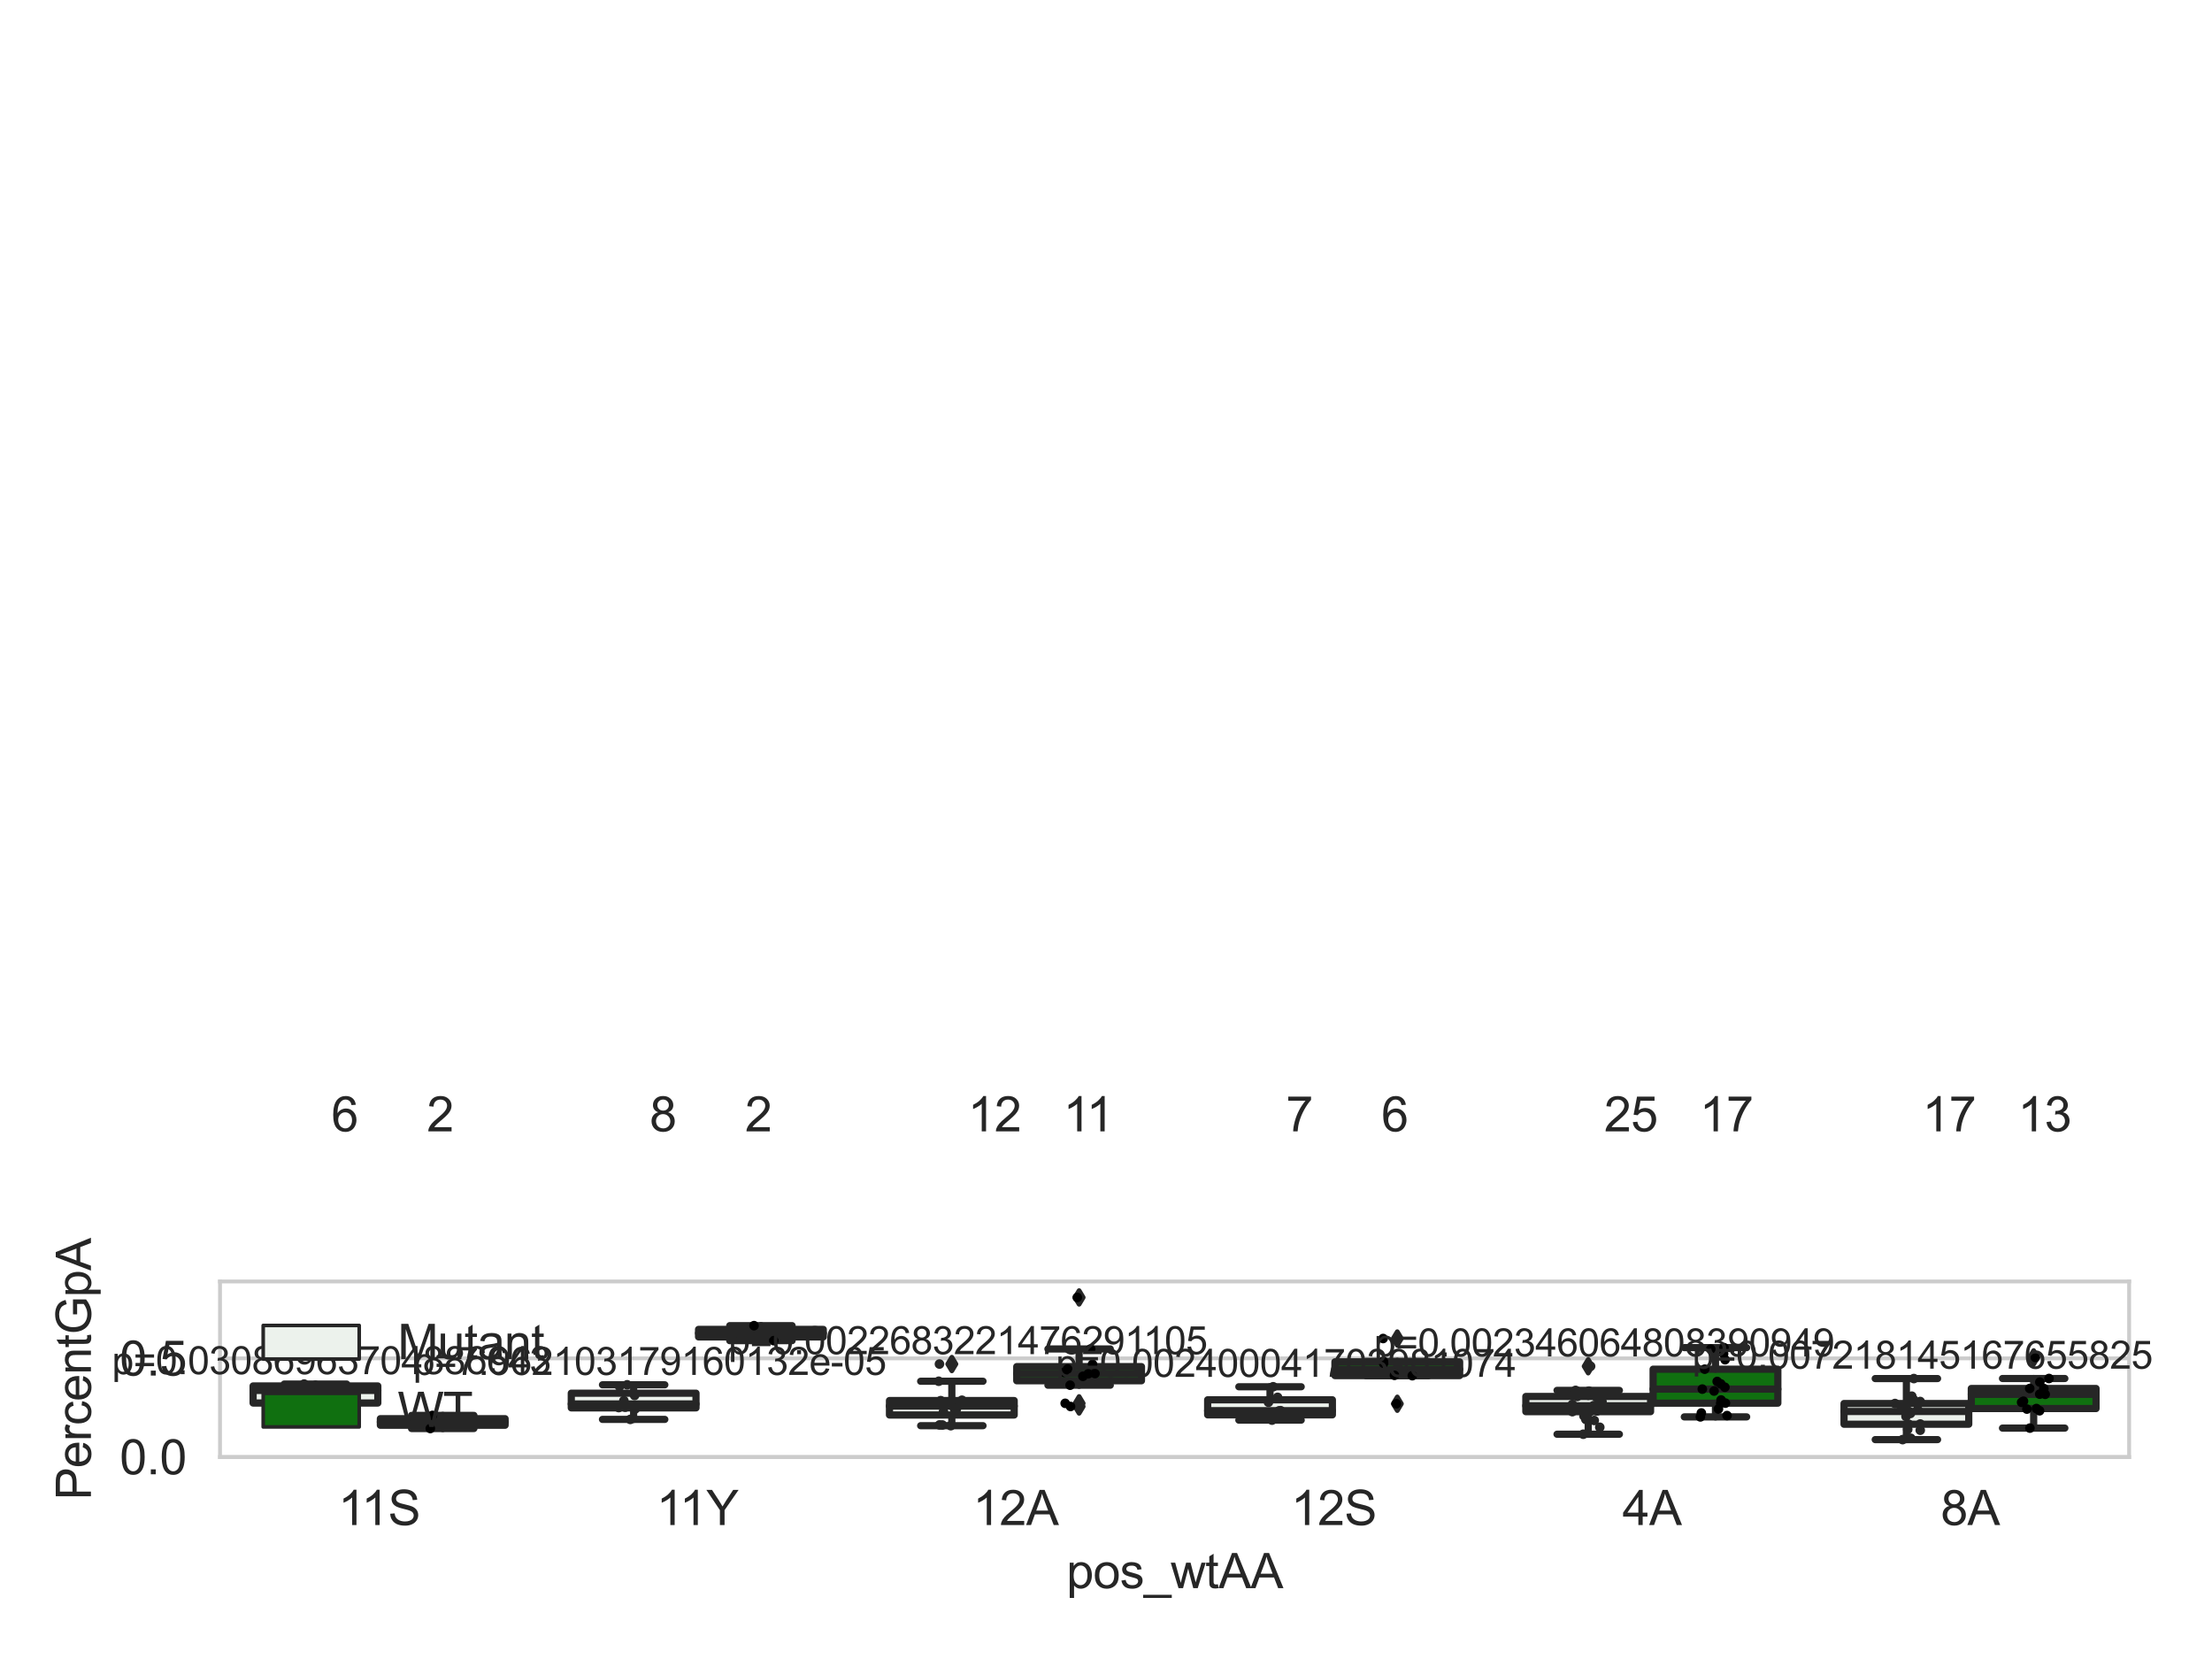<?xml version="1.0" encoding="utf-8" standalone="no"?>
<!DOCTYPE svg PUBLIC "-//W3C//DTD SVG 1.1//EN"
  "http://www.w3.org/Graphics/SVG/1.1/DTD/svg11.dtd">
<svg xmlns:xlink="http://www.w3.org/1999/xlink" width="460.8pt" height="345.6pt" viewBox="0 0 460.8 345.6" xmlns="http://www.w3.org/2000/svg" version="1.1">
 <defs>
  <style type="text/css">*{stroke-linejoin: round; stroke-linecap: butt}</style>
 </defs>
 <g id="figure_1">
  <g id="patch_1">
   <path d="M 0 345.6 
L 460.8 345.6 
L 460.8 0 
L 0 0 
z
" style="fill: #ffffff"/>
  </g>
  <g id="axes_1">
   <g id="patch_2">
    <path d="M 45.83 303.539 
L 443.535 303.539 
L 443.535 266.955 
L 45.83 266.955 
z
" style="fill: #ffffff"/>
   </g>
   <g id="matplotlib.axis_1">
    <g id="xtick_1">
     <g id="text_1">
      <!-- 11S -->
      <g style="fill: #262626" transform="translate(70.445 317.697)scale(0.1 -0.1)">
       <defs>
        <path id="ArialMT-31" d="M 2384 0 
L 1822 0 
L 1822 3584 
Q 1619 3391 1289 3197 
Q 959 3003 697 2906 
L 697 3450 
Q 1169 3672 1522 3987 
Q 1875 4303 2022 4600 
L 2384 4600 
L 2384 0 
z
" transform="scale(0.016)"/>
        <path id="ArialMT-53" d="M 288 1472 
L 859 1522 
Q 900 1178 1048 958 
Q 1197 738 1509 602 
Q 1822 466 2213 466 
Q 2559 466 2825 569 
Q 3091 672 3220 851 
Q 3350 1031 3350 1244 
Q 3350 1459 3225 1620 
Q 3100 1781 2813 1891 
Q 2628 1963 1997 2114 
Q 1366 2266 1113 2400 
Q 784 2572 623 2826 
Q 463 3081 463 3397 
Q 463 3744 659 4045 
Q 856 4347 1234 4503 
Q 1613 4659 2075 4659 
Q 2584 4659 2973 4495 
Q 3363 4331 3572 4012 
Q 3781 3694 3797 3291 
L 3216 3247 
Q 3169 3681 2898 3903 
Q 2628 4125 2100 4125 
Q 1550 4125 1298 3923 
Q 1047 3722 1047 3438 
Q 1047 3191 1225 3031 
Q 1400 2872 2139 2705 
Q 2878 2538 3153 2413 
Q 3553 2228 3743 1945 
Q 3934 1663 3934 1294 
Q 3934 928 3725 604 
Q 3516 281 3123 101 
Q 2731 -78 2241 -78 
Q 1619 -78 1198 103 
Q 778 284 539 648 
Q 300 1013 288 1472 
z
" transform="scale(0.016)"/>
       </defs>
       <use xlink:href="#ArialMT-31"/>
       <use xlink:href="#ArialMT-31" x="48.24"/>
       <use xlink:href="#ArialMT-53" x="103.855"/>
      </g>
     </g>
    </g>
    <g id="xtick_2">
     <g id="text_2">
      <!-- 11Y -->
      <g style="fill: #262626" transform="translate(136.729 317.697)scale(0.1 -0.1)">
       <defs>
        <path id="ArialMT-59" d="M 1784 0 
L 1784 1941 
L 19 4581 
L 756 4581 
L 1659 3200 
Q 1909 2813 2125 2425 
Q 2331 2784 2625 3234 
L 3513 4581 
L 4219 4581 
L 2391 1941 
L 2391 0 
L 1784 0 
z
" transform="scale(0.016)"/>
       </defs>
       <use xlink:href="#ArialMT-31"/>
       <use xlink:href="#ArialMT-31" x="48.24"/>
       <use xlink:href="#ArialMT-59" x="103.855"/>
      </g>
     </g>
    </g>
    <g id="xtick_3">
     <g id="text_3">
      <!-- 12A -->
      <g style="fill: #262626" transform="translate(202.644 317.697)scale(0.1 -0.1)">
       <defs>
        <path id="ArialMT-32" d="M 3222 541 
L 3222 0 
L 194 0 
Q 188 203 259 391 
Q 375 700 629 1000 
Q 884 1300 1366 1694 
Q 2113 2306 2375 2664 
Q 2638 3022 2638 3341 
Q 2638 3675 2398 3904 
Q 2159 4134 1775 4134 
Q 1369 4134 1125 3890 
Q 881 3647 878 3216 
L 300 3275 
Q 359 3922 746 4261 
Q 1134 4600 1788 4600 
Q 2447 4600 2831 4234 
Q 3216 3869 3216 3328 
Q 3216 3053 3103 2787 
Q 2991 2522 2730 2228 
Q 2469 1934 1863 1422 
Q 1356 997 1212 845 
Q 1069 694 975 541 
L 3222 541 
z
" transform="scale(0.016)"/>
        <path id="ArialMT-41" d="M -9 0 
L 1750 4581 
L 2403 4581 
L 4278 0 
L 3588 0 
L 3053 1388 
L 1138 1388 
L 634 0 
L -9 0 
z
M 1313 1881 
L 2866 1881 
L 2388 3150 
Q 2169 3728 2063 4100 
Q 1975 3659 1816 3225 
L 1313 1881 
z
" transform="scale(0.016)"/>
       </defs>
       <use xlink:href="#ArialMT-31"/>
       <use xlink:href="#ArialMT-32" x="55.615"/>
       <use xlink:href="#ArialMT-41" x="111.23"/>
      </g>
     </g>
    </g>
    <g id="xtick_4">
     <g id="text_4">
      <!-- 12S -->
      <g style="fill: #262626" transform="translate(268.929 317.697)scale(0.1 -0.1)">
       <use xlink:href="#ArialMT-31"/>
       <use xlink:href="#ArialMT-32" x="55.615"/>
       <use xlink:href="#ArialMT-53" x="111.23"/>
      </g>
     </g>
    </g>
    <g id="xtick_5">
     <g id="text_5">
      <!-- 4A -->
      <g style="fill: #262626" transform="translate(337.993 317.697)scale(0.1 -0.1)">
       <defs>
        <path id="ArialMT-34" d="M 2069 0 
L 2069 1097 
L 81 1097 
L 81 1613 
L 2172 4581 
L 2631 4581 
L 2631 1613 
L 3250 1613 
L 3250 1097 
L 2631 1097 
L 2631 0 
L 2069 0 
z
M 2069 1613 
L 2069 3678 
L 634 1613 
L 2069 1613 
z
" transform="scale(0.016)"/>
       </defs>
       <use xlink:href="#ArialMT-34"/>
       <use xlink:href="#ArialMT-41" x="55.615"/>
      </g>
     </g>
    </g>
    <g id="xtick_6">
     <g id="text_6">
      <!-- 8A -->
      <g style="fill: #262626" transform="translate(404.278 317.697)scale(0.1 -0.1)">
       <defs>
        <path id="ArialMT-38" d="M 1131 2484 
Q 781 2613 612 2850 
Q 444 3088 444 3419 
Q 444 3919 803 4259 
Q 1163 4600 1759 4600 
Q 2359 4600 2725 4251 
Q 3091 3903 3091 3403 
Q 3091 3084 2923 2848 
Q 2756 2613 2416 2484 
Q 2838 2347 3058 2040 
Q 3278 1734 3278 1309 
Q 3278 722 2862 322 
Q 2447 -78 1769 -78 
Q 1091 -78 675 323 
Q 259 725 259 1325 
Q 259 1772 486 2073 
Q 713 2375 1131 2484 
z
M 1019 3438 
Q 1019 3113 1228 2906 
Q 1438 2700 1772 2700 
Q 2097 2700 2305 2904 
Q 2513 3109 2513 3406 
Q 2513 3716 2298 3927 
Q 2084 4138 1766 4138 
Q 1444 4138 1231 3931 
Q 1019 3725 1019 3438 
z
M 838 1322 
Q 838 1081 952 856 
Q 1066 631 1291 507 
Q 1516 384 1775 384 
Q 2178 384 2440 643 
Q 2703 903 2703 1303 
Q 2703 1709 2433 1975 
Q 2163 2241 1756 2241 
Q 1359 2241 1098 1978 
Q 838 1716 838 1322 
z
" transform="scale(0.016)"/>
       </defs>
       <use xlink:href="#ArialMT-38"/>
       <use xlink:href="#ArialMT-41" x="55.615"/>
      </g>
     </g>
    </g>
    <g id="text_7">
     <!-- pos_wtAA -->
     <g style="fill: #262626" transform="translate(222.171 330.842)scale(0.1 -0.1)">
      <defs>
       <path id="ArialMT-70" d="M 422 -1272 
L 422 3319 
L 934 3319 
L 934 2888 
Q 1116 3141 1344 3267 
Q 1572 3394 1897 3394 
Q 2322 3394 2647 3175 
Q 2972 2956 3137 2557 
Q 3303 2159 3303 1684 
Q 3303 1175 3120 767 
Q 2938 359 2589 142 
Q 2241 -75 1856 -75 
Q 1575 -75 1351 44 
Q 1128 163 984 344 
L 984 -1272 
L 422 -1272 
z
M 931 1641 
Q 931 1000 1190 694 
Q 1450 388 1819 388 
Q 2194 388 2461 705 
Q 2728 1022 2728 1688 
Q 2728 2322 2467 2637 
Q 2206 2953 1844 2953 
Q 1484 2953 1207 2617 
Q 931 2281 931 1641 
z
" transform="scale(0.016)"/>
       <path id="ArialMT-6f" d="M 213 1659 
Q 213 2581 725 3025 
Q 1153 3394 1769 3394 
Q 2453 3394 2887 2945 
Q 3322 2497 3322 1706 
Q 3322 1066 3130 698 
Q 2938 331 2570 128 
Q 2203 -75 1769 -75 
Q 1072 -75 642 372 
Q 213 819 213 1659 
z
M 791 1659 
Q 791 1022 1069 705 
Q 1347 388 1769 388 
Q 2188 388 2466 706 
Q 2744 1025 2744 1678 
Q 2744 2294 2464 2611 
Q 2184 2928 1769 2928 
Q 1347 2928 1069 2612 
Q 791 2297 791 1659 
z
" transform="scale(0.016)"/>
       <path id="ArialMT-73" d="M 197 991 
L 753 1078 
Q 800 744 1014 566 
Q 1228 388 1613 388 
Q 2000 388 2187 545 
Q 2375 703 2375 916 
Q 2375 1106 2209 1216 
Q 2094 1291 1634 1406 
Q 1016 1563 777 1677 
Q 538 1791 414 1992 
Q 291 2194 291 2438 
Q 291 2659 392 2848 
Q 494 3038 669 3163 
Q 800 3259 1026 3326 
Q 1253 3394 1513 3394 
Q 1903 3394 2198 3281 
Q 2494 3169 2634 2976 
Q 2775 2784 2828 2463 
L 2278 2388 
Q 2241 2644 2061 2787 
Q 1881 2931 1553 2931 
Q 1166 2931 1000 2803 
Q 834 2675 834 2503 
Q 834 2394 903 2306 
Q 972 2216 1119 2156 
Q 1203 2125 1616 2013 
Q 2213 1853 2448 1751 
Q 2684 1650 2818 1456 
Q 2953 1263 2953 975 
Q 2953 694 2789 445 
Q 2625 197 2315 61 
Q 2006 -75 1616 -75 
Q 969 -75 630 194 
Q 291 463 197 991 
z
" transform="scale(0.016)"/>
       <path id="ArialMT-5f" d="M -97 -1272 
L -97 -866 
L 3631 -866 
L 3631 -1272 
L -97 -1272 
z
" transform="scale(0.016)"/>
       <path id="ArialMT-77" d="M 1034 0 
L 19 3319 
L 600 3319 
L 1128 1403 
L 1325 691 
Q 1338 744 1497 1375 
L 2025 3319 
L 2603 3319 
L 3100 1394 
L 3266 759 
L 3456 1400 
L 4025 3319 
L 4572 3319 
L 3534 0 
L 2950 0 
L 2422 1988 
L 2294 2553 
L 1622 0 
L 1034 0 
z
" transform="scale(0.016)"/>
       <path id="ArialMT-74" d="M 1650 503 
L 1731 6 
Q 1494 -44 1306 -44 
Q 1000 -44 831 53 
Q 663 150 594 308 
Q 525 466 525 972 
L 525 2881 
L 113 2881 
L 113 3319 
L 525 3319 
L 525 4141 
L 1084 4478 
L 1084 3319 
L 1650 3319 
L 1650 2881 
L 1084 2881 
L 1084 941 
Q 1084 700 1114 631 
Q 1144 563 1211 522 
Q 1278 481 1403 481 
Q 1497 481 1650 503 
z
" transform="scale(0.016)"/>
      </defs>
      <use xlink:href="#ArialMT-70"/>
      <use xlink:href="#ArialMT-6f" x="55.615"/>
      <use xlink:href="#ArialMT-73" x="111.23"/>
      <use xlink:href="#ArialMT-5f" x="161.23"/>
      <use xlink:href="#ArialMT-77" x="216.846"/>
      <use xlink:href="#ArialMT-74" x="289.062"/>
      <use xlink:href="#ArialMT-41" x="316.846"/>
      <use xlink:href="#ArialMT-41" x="383.545"/>
     </g>
    </g>
   </g>
   <g id="matplotlib.axis_2">
    <g id="ytick_1">
     <g id="line2d_1">
      <path d="M 45.83 303.539 
L 443.535 303.539 
" clip-path="url(#p30e6b89c46)" style="fill: none; stroke: #cccccc; stroke-width: 0.8; stroke-linecap: round"/>
     </g>
     <g id="text_8">
      <!-- 0.0 -->
      <g style="fill: #262626" transform="translate(24.93 307.118)scale(0.1 -0.1)">
       <defs>
        <path id="ArialMT-30" d="M 266 2259 
Q 266 3072 433 3567 
Q 600 4063 929 4331 
Q 1259 4600 1759 4600 
Q 2128 4600 2406 4451 
Q 2684 4303 2865 4023 
Q 3047 3744 3150 3342 
Q 3253 2941 3253 2259 
Q 3253 1453 3087 958 
Q 2922 463 2592 192 
Q 2263 -78 1759 -78 
Q 1097 -78 719 397 
Q 266 969 266 2259 
z
M 844 2259 
Q 844 1131 1108 757 
Q 1372 384 1759 384 
Q 2147 384 2411 759 
Q 2675 1134 2675 2259 
Q 2675 3391 2411 3762 
Q 2147 4134 1753 4134 
Q 1366 4134 1134 3806 
Q 844 3388 844 2259 
z
" transform="scale(0.016)"/>
        <path id="ArialMT-2e" d="M 581 0 
L 581 641 
L 1222 641 
L 1222 0 
L 581 0 
z
" transform="scale(0.016)"/>
       </defs>
       <use xlink:href="#ArialMT-30"/>
       <use xlink:href="#ArialMT-2e" x="55.615"/>
       <use xlink:href="#ArialMT-30" x="83.398"/>
      </g>
     </g>
    </g>
    <g id="ytick_2">
     <g id="line2d_2">
      <path d="M 45.83 282.975 
L 443.535 282.975 
" clip-path="url(#p30e6b89c46)" style="fill: none; stroke: #cccccc; stroke-width: 0.8; stroke-linecap: round"/>
     </g>
     <g id="text_9">
      <!-- 0.5 -->
      <g style="fill: #262626" transform="translate(24.93 286.554)scale(0.1 -0.1)">
       <defs>
        <path id="ArialMT-35" d="M 266 1200 
L 856 1250 
Q 922 819 1161 601 
Q 1400 384 1738 384 
Q 2144 384 2425 690 
Q 2706 997 2706 1503 
Q 2706 1984 2436 2262 
Q 2166 2541 1728 2541 
Q 1456 2541 1237 2417 
Q 1019 2294 894 2097 
L 366 2166 
L 809 4519 
L 3088 4519 
L 3088 3981 
L 1259 3981 
L 1013 2750 
Q 1425 3038 1878 3038 
Q 2478 3038 2890 2622 
Q 3303 2206 3303 1553 
Q 3303 931 2941 478 
Q 2500 -78 1738 -78 
Q 1113 -78 717 272 
Q 322 622 266 1200 
z
" transform="scale(0.016)"/>
       </defs>
       <use xlink:href="#ArialMT-30"/>
       <use xlink:href="#ArialMT-2e" x="55.615"/>
       <use xlink:href="#ArialMT-35" x="83.398"/>
      </g>
     </g>
    </g>
    <g id="text_10">
     <!-- PercentGpA -->
     <g style="fill: #262626" transform="translate(18.942 312.482)rotate(-90)scale(0.1 -0.1)">
      <defs>
       <path id="ArialMT-50" d="M 494 0 
L 494 4581 
L 2222 4581 
Q 2678 4581 2919 4538 
Q 3256 4481 3484 4323 
Q 3713 4166 3852 3881 
Q 3991 3597 3991 3256 
Q 3991 2672 3619 2267 
Q 3247 1863 2275 1863 
L 1100 1863 
L 1100 0 
L 494 0 
z
M 1100 2403 
L 2284 2403 
Q 2872 2403 3119 2622 
Q 3366 2841 3366 3238 
Q 3366 3525 3220 3729 
Q 3075 3934 2838 4000 
Q 2684 4041 2272 4041 
L 1100 4041 
L 1100 2403 
z
" transform="scale(0.016)"/>
       <path id="ArialMT-65" d="M 2694 1069 
L 3275 997 
Q 3138 488 2766 206 
Q 2394 -75 1816 -75 
Q 1088 -75 661 373 
Q 234 822 234 1631 
Q 234 2469 665 2931 
Q 1097 3394 1784 3394 
Q 2450 3394 2872 2941 
Q 3294 2488 3294 1666 
Q 3294 1616 3291 1516 
L 816 1516 
Q 847 969 1125 678 
Q 1403 388 1819 388 
Q 2128 388 2347 550 
Q 2566 713 2694 1069 
z
M 847 1978 
L 2700 1978 
Q 2663 2397 2488 2606 
Q 2219 2931 1791 2931 
Q 1403 2931 1139 2672 
Q 875 2413 847 1978 
z
" transform="scale(0.016)"/>
       <path id="ArialMT-72" d="M 416 0 
L 416 3319 
L 922 3319 
L 922 2816 
Q 1116 3169 1280 3281 
Q 1444 3394 1641 3394 
Q 1925 3394 2219 3213 
L 2025 2691 
Q 1819 2813 1613 2813 
Q 1428 2813 1281 2702 
Q 1134 2591 1072 2394 
Q 978 2094 978 1738 
L 978 0 
L 416 0 
z
" transform="scale(0.016)"/>
       <path id="ArialMT-63" d="M 2588 1216 
L 3141 1144 
Q 3050 572 2676 248 
Q 2303 -75 1759 -75 
Q 1078 -75 664 370 
Q 250 816 250 1647 
Q 250 2184 428 2587 
Q 606 2991 970 3192 
Q 1334 3394 1763 3394 
Q 2303 3394 2647 3120 
Q 2991 2847 3088 2344 
L 2541 2259 
Q 2463 2594 2264 2762 
Q 2066 2931 1784 2931 
Q 1359 2931 1093 2626 
Q 828 2322 828 1663 
Q 828 994 1084 691 
Q 1341 388 1753 388 
Q 2084 388 2306 591 
Q 2528 794 2588 1216 
z
" transform="scale(0.016)"/>
       <path id="ArialMT-6e" d="M 422 0 
L 422 3319 
L 928 3319 
L 928 2847 
Q 1294 3394 1984 3394 
Q 2284 3394 2536 3286 
Q 2788 3178 2913 3003 
Q 3038 2828 3088 2588 
Q 3119 2431 3119 2041 
L 3119 0 
L 2556 0 
L 2556 2019 
Q 2556 2363 2490 2533 
Q 2425 2703 2258 2804 
Q 2091 2906 1866 2906 
Q 1506 2906 1245 2678 
Q 984 2450 984 1813 
L 984 0 
L 422 0 
z
" transform="scale(0.016)"/>
       <path id="ArialMT-47" d="M 2638 1797 
L 2638 2334 
L 4578 2338 
L 4578 638 
Q 4131 281 3656 101 
Q 3181 -78 2681 -78 
Q 2006 -78 1454 211 
Q 903 500 622 1047 
Q 341 1594 341 2269 
Q 341 2938 620 3517 
Q 900 4097 1425 4378 
Q 1950 4659 2634 4659 
Q 3131 4659 3532 4498 
Q 3934 4338 4162 4050 
Q 4391 3763 4509 3300 
L 3963 3150 
Q 3859 3500 3706 3700 
Q 3553 3900 3268 4020 
Q 2984 4141 2638 4141 
Q 2222 4141 1919 4014 
Q 1616 3888 1430 3681 
Q 1244 3475 1141 3228 
Q 966 2803 966 2306 
Q 966 1694 1177 1281 
Q 1388 869 1791 669 
Q 2194 469 2647 469 
Q 3041 469 3416 620 
Q 3791 772 3984 944 
L 3984 1797 
L 2638 1797 
z
" transform="scale(0.016)"/>
      </defs>
      <use xlink:href="#ArialMT-50"/>
      <use xlink:href="#ArialMT-65" x="66.699"/>
      <use xlink:href="#ArialMT-72" x="122.314"/>
      <use xlink:href="#ArialMT-63" x="155.615"/>
      <use xlink:href="#ArialMT-65" x="205.615"/>
      <use xlink:href="#ArialMT-6e" x="261.23"/>
      <use xlink:href="#ArialMT-74" x="316.846"/>
      <use xlink:href="#ArialMT-47" x="344.629"/>
      <use xlink:href="#ArialMT-70" x="422.412"/>
      <use xlink:href="#ArialMT-41" x="478.027"/>
     </g>
    </g>
   </g>
   <g id="patch_3">
    <path d="M 52.724 292.277 
L 78.707 292.277 
L 78.707 288.721 
L 52.724 288.721 
L 52.724 292.277 
z
" clip-path="url(#p30e6b89c46)" style="fill: #ecf2ec; stroke: #262626; stroke-width: 1.5; stroke-linejoin: miter"/>
   </g>
   <g id="patch_4">
    <path d="M 79.237 296.903 
L 105.221 296.903 
L 105.221 295.537 
L 79.237 295.537 
L 79.237 296.903 
z
" clip-path="url(#p30e6b89c46)" style="fill: #107010; stroke: #262626; stroke-width: 1.5; stroke-linejoin: miter"/>
   </g>
   <g id="patch_5">
    <path d="M 119.008 293.286 
L 144.991 293.286 
L 144.991 290.226 
L 119.008 290.226 
L 119.008 293.286 
z
" clip-path="url(#p30e6b89c46)" style="fill: #ecf2ec; stroke: #262626; stroke-width: 1.5; stroke-linejoin: miter"/>
   </g>
   <g id="patch_6">
    <path d="M 145.521 278.502 
L 171.505 278.502 
L 171.505 276.938 
L 145.521 276.938 
L 145.521 278.502 
z
" clip-path="url(#p30e6b89c46)" style="fill: #107010; stroke: #262626; stroke-width: 1.5; stroke-linejoin: miter"/>
   </g>
   <g id="patch_7">
    <path d="M 185.292 294.77 
L 211.275 294.77 
L 211.275 291.759 
L 185.292 291.759 
L 185.292 294.77 
z
" clip-path="url(#p30e6b89c46)" style="fill: #ecf2ec; stroke: #262626; stroke-width: 1.5; stroke-linejoin: miter"/>
   </g>
   <g id="patch_8">
    <path d="M 211.806 287.638 
L 237.789 287.638 
L 237.789 284.689 
L 211.806 284.689 
L 211.806 287.638 
z
" clip-path="url(#p30e6b89c46)" style="fill: #107010; stroke: #262626; stroke-width: 1.5; stroke-linejoin: miter"/>
   </g>
   <g id="patch_9">
    <path d="M 251.576 294.738 
L 277.56 294.738 
L 277.56 291.603 
L 251.576 291.603 
L 251.576 294.738 
z
" clip-path="url(#p30e6b89c46)" style="fill: #ecf2ec; stroke: #262626; stroke-width: 1.5; stroke-linejoin: miter"/>
   </g>
   <g id="patch_10">
    <path d="M 278.09 286.562 
L 304.073 286.562 
L 304.073 283.693 
L 278.09 283.693 
L 278.09 286.562 
z
" clip-path="url(#p30e6b89c46)" style="fill: #107010; stroke: #262626; stroke-width: 1.5; stroke-linejoin: miter"/>
   </g>
   <g id="patch_11">
    <path d="M 317.86 294.074 
L 343.844 294.074 
L 343.844 290.907 
L 317.86 290.907 
L 317.86 294.074 
z
" clip-path="url(#p30e6b89c46)" style="fill: #ecf2ec; stroke: #262626; stroke-width: 1.5; stroke-linejoin: miter"/>
   </g>
   <g id="patch_12">
    <path d="M 344.374 292.304 
L 370.358 292.304 
L 370.358 285.226 
L 344.374 285.226 
L 344.374 292.304 
z
" clip-path="url(#p30e6b89c46)" style="fill: #107010; stroke: #262626; stroke-width: 1.5; stroke-linejoin: miter"/>
   </g>
   <g id="patch_13">
    <path d="M 384.145 296.694 
L 410.128 296.694 
L 410.128 292.377 
L 384.145 292.377 
L 384.145 296.694 
z
" clip-path="url(#p30e6b89c46)" style="fill: #ecf2ec; stroke: #262626; stroke-width: 1.5; stroke-linejoin: miter"/>
   </g>
   <g id="patch_14">
    <path d="M 410.658 293.427 
L 436.642 293.427 
L 436.642 289.246 
L 410.658 289.246 
L 410.658 293.427 
z
" clip-path="url(#p30e6b89c46)" style="fill: #107010; stroke: #262626; stroke-width: 1.5; stroke-linejoin: miter"/>
   </g>
   <g id="patch_15">
    <path d="M 78.972 303.539 
L 78.972 303.539 
L 78.972 303.539 
L 78.972 303.539 
z
" clip-path="url(#p30e6b89c46)" style="fill: #ecf2ec; stroke: #262626; stroke-width: 0.75; stroke-linejoin: miter"/>
   </g>
   <g id="patch_16">
    <path d="M 78.972 303.539 
L 78.972 303.539 
L 78.972 303.539 
L 78.972 303.539 
z
" clip-path="url(#p30e6b89c46)" style="fill: #107010; stroke: #262626; stroke-width: 0.75; stroke-linejoin: miter"/>
   </g>
   <g id="PathCollection_1"/>
   <g id="PathCollection_2"/>
   <g id="line2d_3">
    <path d="M 65.715 292.277 
L 65.715 294.452 
" clip-path="url(#p30e6b89c46)" style="fill: none; stroke: #262626; stroke-width: 1.5; stroke-linecap: round"/>
   </g>
   <g id="line2d_4">
    <path d="M 65.715 288.721 
L 65.715 288.322 
" clip-path="url(#p30e6b89c46)" style="fill: none; stroke: #262626; stroke-width: 1.5; stroke-linecap: round"/>
   </g>
   <g id="line2d_5">
    <path d="M 59.219 294.452 
L 72.211 294.452 
" clip-path="url(#p30e6b89c46)" style="fill: none; stroke: #262626; stroke-width: 1.5; stroke-linecap: round"/>
   </g>
   <g id="line2d_6">
    <path d="M 59.219 288.322 
L 72.211 288.322 
" clip-path="url(#p30e6b89c46)" style="fill: none; stroke: #262626; stroke-width: 1.5; stroke-linecap: round"/>
   </g>
   <g id="line2d_7"/>
   <g id="line2d_8">
    <path d="M 92.229 296.903 
L 92.229 297.586 
" clip-path="url(#p30e6b89c46)" style="fill: none; stroke: #262626; stroke-width: 1.5; stroke-linecap: round"/>
   </g>
   <g id="line2d_9">
    <path d="M 92.229 295.537 
L 92.229 294.854 
" clip-path="url(#p30e6b89c46)" style="fill: none; stroke: #262626; stroke-width: 1.5; stroke-linecap: round"/>
   </g>
   <g id="line2d_10">
    <path d="M 85.733 297.586 
L 98.725 297.586 
" clip-path="url(#p30e6b89c46)" style="fill: none; stroke: #262626; stroke-width: 1.5; stroke-linecap: round"/>
   </g>
   <g id="line2d_11">
    <path d="M 85.733 294.854 
L 98.725 294.854 
" clip-path="url(#p30e6b89c46)" style="fill: none; stroke: #262626; stroke-width: 1.5; stroke-linecap: round"/>
   </g>
   <g id="line2d_12"/>
   <g id="line2d_13">
    <path d="M 131.999 293.286 
L 131.999 295.686 
" clip-path="url(#p30e6b89c46)" style="fill: none; stroke: #262626; stroke-width: 1.5; stroke-linecap: round"/>
   </g>
   <g id="line2d_14">
    <path d="M 131.999 290.226 
L 131.999 288.478 
" clip-path="url(#p30e6b89c46)" style="fill: none; stroke: #262626; stroke-width: 1.5; stroke-linecap: round"/>
   </g>
   <g id="line2d_15">
    <path d="M 125.504 295.686 
L 138.495 295.686 
" clip-path="url(#p30e6b89c46)" style="fill: none; stroke: #262626; stroke-width: 1.5; stroke-linecap: round"/>
   </g>
   <g id="line2d_16">
    <path d="M 125.504 288.478 
L 138.495 288.478 
" clip-path="url(#p30e6b89c46)" style="fill: none; stroke: #262626; stroke-width: 1.5; stroke-linecap: round"/>
   </g>
   <g id="line2d_17"/>
   <g id="line2d_18">
    <path d="M 158.513 278.502 
L 158.513 279.284 
" clip-path="url(#p30e6b89c46)" style="fill: none; stroke: #262626; stroke-width: 1.5; stroke-linecap: round"/>
   </g>
   <g id="line2d_19">
    <path d="M 158.513 276.938 
L 158.513 276.156 
" clip-path="url(#p30e6b89c46)" style="fill: none; stroke: #262626; stroke-width: 1.5; stroke-linecap: round"/>
   </g>
   <g id="line2d_20">
    <path d="M 152.017 279.284 
L 165.009 279.284 
" clip-path="url(#p30e6b89c46)" style="fill: none; stroke: #262626; stroke-width: 1.5; stroke-linecap: round"/>
   </g>
   <g id="line2d_21">
    <path d="M 152.017 276.156 
L 165.009 276.156 
" clip-path="url(#p30e6b89c46)" style="fill: none; stroke: #262626; stroke-width: 1.5; stroke-linecap: round"/>
   </g>
   <g id="line2d_22"/>
   <g id="line2d_23">
    <path d="M 198.284 294.77 
L 198.284 296.998 
" clip-path="url(#p30e6b89c46)" style="fill: none; stroke: #262626; stroke-width: 1.5; stroke-linecap: round"/>
   </g>
   <g id="line2d_24">
    <path d="M 198.284 291.759 
L 198.284 287.74 
" clip-path="url(#p30e6b89c46)" style="fill: none; stroke: #262626; stroke-width: 1.5; stroke-linecap: round"/>
   </g>
   <g id="line2d_25">
    <path d="M 191.788 296.998 
L 204.78 296.998 
" clip-path="url(#p30e6b89c46)" style="fill: none; stroke: #262626; stroke-width: 1.5; stroke-linecap: round"/>
   </g>
   <g id="line2d_26">
    <path d="M 191.788 287.74 
L 204.78 287.74 
" clip-path="url(#p30e6b89c46)" style="fill: none; stroke: #262626; stroke-width: 1.5; stroke-linecap: round"/>
   </g>
   <g id="line2d_27">
    <defs>
     <path id="m257343fcac" d="M -0 1.414 
L 0.849 0 
L 0 -1.414 
L -0.849 -0 
z
" style="stroke: #262626; stroke-linejoin: miter"/>
    </defs>
    <g clip-path="url(#p30e6b89c46)">
     <use xlink:href="#m257343fcac" x="198.284" y="284.155" style="fill: #262626; stroke: #262626; stroke-linejoin: miter"/>
    </g>
   </g>
   <g id="line2d_28">
    <path d="M 224.797 287.638 
L 224.797 288.562 
" clip-path="url(#p30e6b89c46)" style="fill: none; stroke: #262626; stroke-width: 1.5; stroke-linecap: round"/>
   </g>
   <g id="line2d_29">
    <path d="M 224.797 284.689 
L 224.797 281.012 
" clip-path="url(#p30e6b89c46)" style="fill: none; stroke: #262626; stroke-width: 1.5; stroke-linecap: round"/>
   </g>
   <g id="line2d_30">
    <path d="M 218.302 288.562 
L 231.293 288.562 
" clip-path="url(#p30e6b89c46)" style="fill: none; stroke: #262626; stroke-width: 1.5; stroke-linecap: round"/>
   </g>
   <g id="line2d_31">
    <path d="M 218.302 281.012 
L 231.293 281.012 
" clip-path="url(#p30e6b89c46)" style="fill: none; stroke: #262626; stroke-width: 1.5; stroke-linecap: round"/>
   </g>
   <g id="line2d_32">
    <g clip-path="url(#p30e6b89c46)">
     <use xlink:href="#m257343fcac" x="224.797" y="292.338" style="fill: #262626; stroke: #262626; stroke-linejoin: miter"/>
     <use xlink:href="#m257343fcac" x="224.797" y="292.997" style="fill: #262626; stroke: #262626; stroke-linejoin: miter"/>
     <use xlink:href="#m257343fcac" x="224.797" y="270.281" style="fill: #262626; stroke: #262626; stroke-linejoin: miter"/>
    </g>
   </g>
   <g id="line2d_33">
    <path d="M 264.568 294.738 
L 264.568 295.838 
" clip-path="url(#p30e6b89c46)" style="fill: none; stroke: #262626; stroke-width: 1.5; stroke-linecap: round"/>
   </g>
   <g id="line2d_34">
    <path d="M 264.568 291.603 
L 264.568 288.886 
" clip-path="url(#p30e6b89c46)" style="fill: none; stroke: #262626; stroke-width: 1.5; stroke-linecap: round"/>
   </g>
   <g id="line2d_35">
    <path d="M 258.072 295.838 
L 271.064 295.838 
" clip-path="url(#p30e6b89c46)" style="fill: none; stroke: #262626; stroke-width: 1.5; stroke-linecap: round"/>
   </g>
   <g id="line2d_36">
    <path d="M 258.072 288.886 
L 271.064 288.886 
" clip-path="url(#p30e6b89c46)" style="fill: none; stroke: #262626; stroke-width: 1.5; stroke-linecap: round"/>
   </g>
   <g id="line2d_37"/>
   <g id="line2d_38">
    <path d="M 291.082 286.562 
L 291.082 286.581 
" clip-path="url(#p30e6b89c46)" style="fill: none; stroke: #262626; stroke-width: 1.5; stroke-linecap: round"/>
   </g>
   <g id="line2d_39">
    <path d="M 291.082 283.693 
L 291.082 283.596 
" clip-path="url(#p30e6b89c46)" style="fill: none; stroke: #262626; stroke-width: 1.5; stroke-linecap: round"/>
   </g>
   <g id="line2d_40">
    <path d="M 284.586 286.581 
L 297.578 286.581 
" clip-path="url(#p30e6b89c46)" style="fill: none; stroke: #262626; stroke-width: 1.5; stroke-linecap: round"/>
   </g>
   <g id="line2d_41">
    <path d="M 284.586 283.596 
L 297.578 283.596 
" clip-path="url(#p30e6b89c46)" style="fill: none; stroke: #262626; stroke-width: 1.5; stroke-linecap: round"/>
   </g>
   <g id="line2d_42">
    <g clip-path="url(#p30e6b89c46)">
     <use xlink:href="#m257343fcac" x="291.082" y="292.428" style="fill: #262626; stroke: #262626; stroke-linejoin: miter"/>
     <use xlink:href="#m257343fcac" x="291.082" y="278.838" style="fill: #262626; stroke: #262626; stroke-linejoin: miter"/>
    </g>
   </g>
   <g id="line2d_43">
    <path d="M 330.852 294.074 
L 330.852 298.776 
" clip-path="url(#p30e6b89c46)" style="fill: none; stroke: #262626; stroke-width: 1.5; stroke-linecap: round"/>
   </g>
   <g id="line2d_44">
    <path d="M 330.852 290.907 
L 330.852 289.644 
" clip-path="url(#p30e6b89c46)" style="fill: none; stroke: #262626; stroke-width: 1.5; stroke-linecap: round"/>
   </g>
   <g id="line2d_45">
    <path d="M 324.356 298.776 
L 337.348 298.776 
" clip-path="url(#p30e6b89c46)" style="fill: none; stroke: #262626; stroke-width: 1.5; stroke-linecap: round"/>
   </g>
   <g id="line2d_46">
    <path d="M 324.356 289.644 
L 337.348 289.644 
" clip-path="url(#p30e6b89c46)" style="fill: none; stroke: #262626; stroke-width: 1.5; stroke-linecap: round"/>
   </g>
   <g id="line2d_47">
    <g clip-path="url(#p30e6b89c46)">
     <use xlink:href="#m257343fcac" x="330.852" y="284.617" style="fill: #262626; stroke: #262626; stroke-linejoin: miter"/>
    </g>
   </g>
   <g id="line2d_48">
    <path d="M 357.366 292.304 
L 357.366 295.164 
" clip-path="url(#p30e6b89c46)" style="fill: none; stroke: #262626; stroke-width: 1.5; stroke-linecap: round"/>
   </g>
   <g id="line2d_49">
    <path d="M 357.366 285.226 
L 357.366 280.736 
" clip-path="url(#p30e6b89c46)" style="fill: none; stroke: #262626; stroke-width: 1.5; stroke-linecap: round"/>
   </g>
   <g id="line2d_50">
    <path d="M 350.87 295.164 
L 363.862 295.164 
" clip-path="url(#p30e6b89c46)" style="fill: none; stroke: #262626; stroke-width: 1.5; stroke-linecap: round"/>
   </g>
   <g id="line2d_51">
    <path d="M 350.87 280.736 
L 363.862 280.736 
" clip-path="url(#p30e6b89c46)" style="fill: none; stroke: #262626; stroke-width: 1.5; stroke-linecap: round"/>
   </g>
   <g id="line2d_52"/>
   <g id="line2d_53">
    <path d="M 397.136 296.694 
L 397.136 299.897 
" clip-path="url(#p30e6b89c46)" style="fill: none; stroke: #262626; stroke-width: 1.5; stroke-linecap: round"/>
   </g>
   <g id="line2d_54">
    <path d="M 397.136 292.377 
L 397.136 287.179 
" clip-path="url(#p30e6b89c46)" style="fill: none; stroke: #262626; stroke-width: 1.5; stroke-linecap: round"/>
   </g>
   <g id="line2d_55">
    <path d="M 390.641 299.897 
L 403.632 299.897 
" clip-path="url(#p30e6b89c46)" style="fill: none; stroke: #262626; stroke-width: 1.5; stroke-linecap: round"/>
   </g>
   <g id="line2d_56">
    <path d="M 390.641 287.179 
L 403.632 287.179 
" clip-path="url(#p30e6b89c46)" style="fill: none; stroke: #262626; stroke-width: 1.5; stroke-linecap: round"/>
   </g>
   <g id="line2d_57"/>
   <g id="line2d_58">
    <path d="M 423.65 293.427 
L 423.65 297.499 
" clip-path="url(#p30e6b89c46)" style="fill: none; stroke: #262626; stroke-width: 1.5; stroke-linecap: round"/>
   </g>
   <g id="line2d_59">
    <path d="M 423.65 289.246 
L 423.65 287.167 
" clip-path="url(#p30e6b89c46)" style="fill: none; stroke: #262626; stroke-width: 1.5; stroke-linecap: round"/>
   </g>
   <g id="line2d_60">
    <path d="M 417.154 297.499 
L 430.146 297.499 
" clip-path="url(#p30e6b89c46)" style="fill: none; stroke: #262626; stroke-width: 1.5; stroke-linecap: round"/>
   </g>
   <g id="line2d_61">
    <path d="M 417.154 287.167 
L 430.146 287.167 
" clip-path="url(#p30e6b89c46)" style="fill: none; stroke: #262626; stroke-width: 1.5; stroke-linecap: round"/>
   </g>
   <g id="line2d_62">
    <g clip-path="url(#p30e6b89c46)">
     <use xlink:href="#m257343fcac" x="423.65" y="282.764" style="fill: #262626; stroke: #262626; stroke-linejoin: miter"/>
    </g>
   </g>
   <g id="line2d_63">
    <path d="M 52.724 289.658 
L 78.707 289.658 
" clip-path="url(#p30e6b89c46)" style="fill: none; stroke: #262626; stroke-width: 1.5; stroke-linecap: round"/>
   </g>
   <g id="line2d_64">
    <path d="M 79.237 296.22 
L 105.221 296.22 
" clip-path="url(#p30e6b89c46)" style="fill: none; stroke: #262626; stroke-width: 1.5; stroke-linecap: round"/>
   </g>
   <g id="line2d_65">
    <path d="M 119.008 292.47 
L 144.991 292.47 
" clip-path="url(#p30e6b89c46)" style="fill: none; stroke: #262626; stroke-width: 1.5; stroke-linecap: round"/>
   </g>
   <g id="line2d_66">
    <path d="M 145.521 277.72 
L 171.505 277.72 
" clip-path="url(#p30e6b89c46)" style="fill: none; stroke: #262626; stroke-width: 1.5; stroke-linecap: round"/>
   </g>
   <g id="line2d_67">
    <path d="M 185.292 292.91 
L 211.275 292.91 
" clip-path="url(#p30e6b89c46)" style="fill: none; stroke: #262626; stroke-width: 1.5; stroke-linecap: round"/>
   </g>
   <g id="line2d_68">
    <path d="M 211.806 286.137 
L 237.789 286.137 
" clip-path="url(#p30e6b89c46)" style="fill: none; stroke: #262626; stroke-width: 1.5; stroke-linecap: round"/>
   </g>
   <g id="line2d_69">
    <path d="M 251.576 293.87 
L 277.56 293.87 
" clip-path="url(#p30e6b89c46)" style="fill: none; stroke: #262626; stroke-width: 1.5; stroke-linecap: round"/>
   </g>
   <g id="line2d_70">
    <path d="M 278.09 285.243 
L 304.073 285.243 
" clip-path="url(#p30e6b89c46)" style="fill: none; stroke: #262626; stroke-width: 1.5; stroke-linecap: round"/>
   </g>
   <g id="line2d_71">
    <path d="M 317.86 292.845 
L 343.844 292.845 
" clip-path="url(#p30e6b89c46)" style="fill: none; stroke: #262626; stroke-width: 1.5; stroke-linecap: round"/>
   </g>
   <g id="line2d_72">
    <path d="M 344.374 289.376 
L 370.358 289.376 
" clip-path="url(#p30e6b89c46)" style="fill: none; stroke: #262626; stroke-width: 1.5; stroke-linecap: round"/>
   </g>
   <g id="line2d_73">
    <path d="M 384.145 294.034 
L 410.128 294.034 
" clip-path="url(#p30e6b89c46)" style="fill: none; stroke: #262626; stroke-width: 1.5; stroke-linecap: round"/>
   </g>
   <g id="line2d_74">
    <path d="M 410.658 290.459 
L 436.642 290.459 
" clip-path="url(#p30e6b89c46)" style="fill: none; stroke: #262626; stroke-width: 1.5; stroke-linecap: round"/>
   </g>
   <g id="patch_17">
    <path d="M 45.83 303.539 
L 45.83 266.955 
" style="fill: none; stroke: #cccccc; stroke-width: 0.8; stroke-linejoin: miter; stroke-linecap: square"/>
   </g>
   <g id="patch_18">
    <path d="M 443.535 303.539 
L 443.535 266.955 
" style="fill: none; stroke: #cccccc; stroke-width: 0.8; stroke-linejoin: miter; stroke-linecap: square"/>
   </g>
   <g id="patch_19">
    <path d="M 45.83 303.539 
L 443.535 303.539 
" style="fill: none; stroke: #cccccc; stroke-width: 0.8; stroke-linejoin: miter; stroke-linecap: square"/>
   </g>
   <g id="patch_20">
    <path d="M 45.83 266.955 
L 443.535 266.955 
" style="fill: none; stroke: #cccccc; stroke-width: 0.8; stroke-linejoin: miter; stroke-linecap: square"/>
   </g>
   <g id="PathCollection_3">
    <defs>
     <path id="C0_0_754c84cf51" d="M 0 1 
C 0.265 1 0.52 0.895 0.707 0.707 
C 0.895 0.52 1 0.265 1 -0 
C 1 -0.265 0.895 -0.52 0.707 -0.707 
C 0.52 -0.895 0.265 -1 0 -1 
C -0.265 -1 -0.52 -0.895 -0.707 -0.707 
C -0.895 -0.52 -1 -0.265 -1 0 
C -1 0.265 -0.895 0.52 -0.707 0.707 
C -0.52 0.895 -0.265 1 0 1 
z
"/>
    </defs>
    <g clip-path="url(#p30e6b89c46)">
     <use xlink:href="#C0_0_754c84cf51" x="65.858" y="290.029" style="fill: #262626"/>
    </g>
    <g clip-path="url(#p30e6b89c46)">
     <use xlink:href="#C0_0_754c84cf51" x="66.967" y="293.026" style="fill: #262626"/>
    </g>
    <g clip-path="url(#p30e6b89c46)">
     <use xlink:href="#C0_0_754c84cf51" x="62.892" y="294.452" style="fill: #262626"/>
    </g>
    <g clip-path="url(#p30e6b89c46)">
     <use xlink:href="#C0_0_754c84cf51" x="63.356" y="288.322" style="fill: #262626"/>
    </g>
    <g clip-path="url(#p30e6b89c46)">
     <use xlink:href="#C0_0_754c84cf51" x="66.504" y="289.287" style="fill: #262626"/>
    </g>
    <g clip-path="url(#p30e6b89c46)">
     <use xlink:href="#C0_0_754c84cf51" x="63.414" y="288.532" style="fill: #262626"/>
    </g>
   </g>
   <g id="PathCollection_4">
    <defs>
     <path id="C1_0_dc8443499f" d="M 0 1 
C 0.265 1 0.52 0.895 0.707 0.707 
C 0.895 0.52 1 0.265 1 -0 
C 1 -0.265 0.895 -0.52 0.707 -0.707 
C 0.52 -0.895 0.265 -1 0 -1 
C -0.265 -1 -0.52 -0.895 -0.707 -0.707 
C -0.895 -0.52 -1 -0.265 -1 0 
C -1 0.265 -0.895 0.52 -0.707 0.707 
C -0.52 0.895 -0.265 1 0 1 
z
"/>
    </defs>
    <g clip-path="url(#p30e6b89c46)">
     <use xlink:href="#C1_0_dc8443499f" x="89.639" y="297.586"/>
    </g>
    <g clip-path="url(#p30e6b89c46)">
     <use xlink:href="#C1_0_dc8443499f" x="90.079" y="294.854"/>
    </g>
   </g>
   <g id="PathCollection_5">
    <defs>
     <path id="C2_0_e1cb3032e1" d="M 0 1 
C 0.265 1 0.52 0.895 0.707 0.707 
C 0.895 0.52 1 0.265 1 -0 
C 1 -0.265 0.895 -0.52 0.707 -0.707 
C 0.52 -0.895 0.265 -1 0 -1 
C -0.265 -1 -0.52 -0.895 -0.707 -0.707 
C -0.895 -0.52 -1 -0.265 -1 0 
C -1 0.265 -0.895 0.52 -0.707 0.707 
C -0.52 0.895 -0.265 1 0 1 
z
"/>
    </defs>
    <g clip-path="url(#p30e6b89c46)">
     <use xlink:href="#C2_0_e1cb3032e1" x="129.064" y="288.819" style="fill: #262626"/>
    </g>
    <g clip-path="url(#p30e6b89c46)">
     <use xlink:href="#C2_0_e1cb3032e1" x="128.897" y="293.221" style="fill: #262626"/>
    </g>
    <g clip-path="url(#p30e6b89c46)">
     <use xlink:href="#C2_0_e1cb3032e1" x="130.25" y="293.148" style="fill: #262626"/>
    </g>
    <g clip-path="url(#p30e6b89c46)">
     <use xlink:href="#C2_0_e1cb3032e1" x="129.962" y="291.791" style="fill: #262626"/>
    </g>
    <g clip-path="url(#p30e6b89c46)">
     <use xlink:href="#C2_0_e1cb3032e1" x="131.303" y="295.686" style="fill: #262626"/>
    </g>
    <g clip-path="url(#p30e6b89c46)">
     <use xlink:href="#C2_0_e1cb3032e1" x="132.2" y="290.695" style="fill: #262626"/>
    </g>
    <g clip-path="url(#p30e6b89c46)">
     <use xlink:href="#C2_0_e1cb3032e1" x="132.342" y="293.482" style="fill: #262626"/>
    </g>
    <g clip-path="url(#p30e6b89c46)">
     <use xlink:href="#C2_0_e1cb3032e1" x="130.65" y="288.478" style="fill: #262626"/>
    </g>
   </g>
   <g id="PathCollection_6">
    <defs>
     <path id="C3_0_7f1809b38b" d="M 0 1 
C 0.265 1 0.52 0.895 0.707 0.707 
C 0.895 0.52 1 0.265 1 -0 
C 1 -0.265 0.895 -0.52 0.707 -0.707 
C 0.52 -0.895 0.265 -1 0 -1 
C -0.265 -1 -0.52 -0.895 -0.707 -0.707 
C -0.895 -0.52 -1 -0.265 -1 0 
C -1 0.265 -0.895 0.52 -0.707 0.707 
C -0.52 0.895 -0.265 1 0 1 
z
"/>
    </defs>
    <g clip-path="url(#p30e6b89c46)">
     <use xlink:href="#C3_0_7f1809b38b" x="157.076" y="276.156"/>
    </g>
    <g clip-path="url(#p30e6b89c46)">
     <use xlink:href="#C3_0_7f1809b38b" x="161.191" y="279.284"/>
    </g>
   </g>
   <g id="PathCollection_7">
    <defs>
     <path id="C4_0_ca6e28e4bb" d="M 0 1 
C 0.265 1 0.52 0.895 0.707 0.707 
C 0.895 0.52 1 0.265 1 -0 
C 1 -0.265 0.895 -0.52 0.707 -0.707 
C 0.52 -0.895 0.265 -1 0 -1 
C -0.265 -1 -0.52 -0.895 -0.707 -0.707 
C -0.895 -0.52 -1 -0.265 -1 0 
C -1 0.265 -0.895 0.52 -0.707 0.707 
C -0.52 0.895 -0.265 1 0 1 
z
"/>
    </defs>
    <g clip-path="url(#p30e6b89c46)">
     <use xlink:href="#C4_0_ca6e28e4bb" x="196.321" y="296.85" style="fill: #262626"/>
    </g>
    <g clip-path="url(#p30e6b89c46)">
     <use xlink:href="#C4_0_ca6e28e4bb" x="200.39" y="291.693" style="fill: #262626"/>
    </g>
    <g clip-path="url(#p30e6b89c46)">
     <use xlink:href="#C4_0_ca6e28e4bb" x="198.808" y="293.423" style="fill: #262626"/>
    </g>
    <g clip-path="url(#p30e6b89c46)">
     <use xlink:href="#C4_0_ca6e28e4bb" x="195.706" y="284.155" style="fill: #262626"/>
    </g>
    <g clip-path="url(#p30e6b89c46)">
     <use xlink:href="#C4_0_ca6e28e4bb" x="195.986" y="292.295" style="fill: #262626"/>
    </g>
    <g clip-path="url(#p30e6b89c46)">
     <use xlink:href="#C4_0_ca6e28e4bb" x="195.554" y="287.74" style="fill: #262626"/>
    </g>
    <g clip-path="url(#p30e6b89c46)">
     <use xlink:href="#C4_0_ca6e28e4bb" x="196.545" y="294.081" style="fill: #262626"/>
    </g>
    <g clip-path="url(#p30e6b89c46)">
     <use xlink:href="#C4_0_ca6e28e4bb" x="195.72" y="296.836" style="fill: #262626"/>
    </g>
    <g clip-path="url(#p30e6b89c46)">
     <use xlink:href="#C4_0_ca6e28e4bb" x="195.962" y="291.781" style="fill: #262626"/>
    </g>
    <g clip-path="url(#p30e6b89c46)">
     <use xlink:href="#C4_0_ca6e28e4bb" x="198.062" y="296.998" style="fill: #262626"/>
    </g>
    <g clip-path="url(#p30e6b89c46)">
     <use xlink:href="#C4_0_ca6e28e4bb" x="199.217" y="293.567" style="fill: #262626"/>
    </g>
    <g clip-path="url(#p30e6b89c46)">
     <use xlink:href="#C4_0_ca6e28e4bb" x="196.604" y="292.398" style="fill: #262626"/>
    </g>
   </g>
   <g id="PathCollection_8">
    <defs>
     <path id="C5_0_eb4bca1ce9" d="M 0 1 
C 0.265 1 0.52 0.895 0.707 0.707 
C 0.895 0.52 1 0.265 1 -0 
C 1 -0.265 0.895 -0.52 0.707 -0.707 
C 0.52 -0.895 0.265 -1 0 -1 
C -0.265 -1 -0.52 -0.895 -0.707 -0.707 
C -0.895 -0.52 -1 -0.265 -1 0 
C -1 0.265 -0.895 0.52 -0.707 0.707 
C -0.52 0.895 -0.265 1 0 1 
z
"/>
    </defs>
    <g clip-path="url(#p30e6b89c46)">
     <use xlink:href="#C5_0_eb4bca1ce9" x="227.207" y="281.012"/>
    </g>
    <g clip-path="url(#p30e6b89c46)">
     <use xlink:href="#C5_0_eb4bca1ce9" x="222.407" y="285.176"/>
    </g>
    <g clip-path="url(#p30e6b89c46)">
     <use xlink:href="#C5_0_eb4bca1ce9" x="224.419" y="270.281"/>
    </g>
    <g clip-path="url(#p30e6b89c46)">
     <use xlink:href="#C5_0_eb4bca1ce9" x="225.592" y="286.713"/>
    </g>
    <g clip-path="url(#p30e6b89c46)">
     <use xlink:href="#C5_0_eb4bca1ce9" x="227.591" y="284.203"/>
    </g>
    <g clip-path="url(#p30e6b89c46)">
     <use xlink:href="#C5_0_eb4bca1ce9" x="221.897" y="292.338"/>
    </g>
    <g clip-path="url(#p30e6b89c46)">
     <use xlink:href="#C5_0_eb4bca1ce9" x="222.925" y="288.562"/>
    </g>
    <g clip-path="url(#p30e6b89c46)">
     <use xlink:href="#C5_0_eb4bca1ce9" x="223.012" y="292.997"/>
    </g>
    <g clip-path="url(#p30e6b89c46)">
     <use xlink:href="#C5_0_eb4bca1ce9" x="228.103" y="286.137"/>
    </g>
    <g clip-path="url(#p30e6b89c46)">
     <use xlink:href="#C5_0_eb4bca1ce9" x="226.713" y="286.182"/>
    </g>
    <g clip-path="url(#p30e6b89c46)">
     <use xlink:href="#C5_0_eb4bca1ce9" x="221.649" y="285.888"/>
    </g>
   </g>
   <g id="PathCollection_9">
    <defs>
     <path id="C6_0_4eba99c294" d="M 0 1 
C 0.265 1 0.52 0.895 0.707 0.707 
C 0.895 0.52 1 0.265 1 -0 
C 1 -0.265 0.895 -0.52 0.707 -0.707 
C 0.52 -0.895 0.265 -1 0 -1 
C -0.265 -1 -0.52 -0.895 -0.707 -0.707 
C -0.895 -0.52 -1 -0.265 -1 0 
C -1 0.265 -0.895 0.52 -0.707 0.707 
C -0.52 0.895 -0.265 1 0 1 
z
"/>
    </defs>
    <g clip-path="url(#p30e6b89c46)">
     <use xlink:href="#C6_0_4eba99c294" x="264.244" y="292.117" style="fill: #262626"/>
    </g>
    <g clip-path="url(#p30e6b89c46)">
     <use xlink:href="#C6_0_4eba99c294" x="265.223" y="288.886" style="fill: #262626"/>
    </g>
    <g clip-path="url(#p30e6b89c46)">
     <use xlink:href="#C6_0_4eba99c294" x="264.983" y="295.838" style="fill: #262626"/>
    </g>
    <g clip-path="url(#p30e6b89c46)">
     <use xlink:href="#C6_0_4eba99c294" x="266.148" y="291.089" style="fill: #262626"/>
    </g>
    <g clip-path="url(#p30e6b89c46)">
     <use xlink:href="#C6_0_4eba99c294" x="267.052" y="295.571" style="fill: #262626"/>
    </g>
    <g clip-path="url(#p30e6b89c46)">
     <use xlink:href="#C6_0_4eba99c294" x="266.777" y="293.87" style="fill: #262626"/>
    </g>
    <g clip-path="url(#p30e6b89c46)">
     <use xlink:href="#C6_0_4eba99c294" x="266.46" y="293.904" style="fill: #262626"/>
    </g>
   </g>
   <g id="PathCollection_10">
    <defs>
     <path id="C7_0_3ee6f52e47" d="M 0 1 
C 0.265 1 0.52 0.895 0.707 0.707 
C 0.895 0.52 1 0.265 1 -0 
C 1 -0.265 0.895 -0.52 0.707 -0.707 
C 0.52 -0.895 0.265 -1 0 -1 
C -0.265 -1 -0.52 -0.895 -0.707 -0.707 
C -0.895 -0.52 -1 -0.265 -1 0 
C -1 0.265 -0.895 0.52 -0.707 0.707 
C -0.52 0.895 -0.265 1 0 1 
z
"/>
    </defs>
    <g clip-path="url(#p30e6b89c46)">
     <use xlink:href="#C7_0_3ee6f52e47" x="288.224" y="283.982"/>
    </g>
    <g clip-path="url(#p30e6b89c46)">
     <use xlink:href="#C7_0_3ee6f52e47" x="288.183" y="283.596"/>
    </g>
    <g clip-path="url(#p30e6b89c46)">
     <use xlink:href="#C7_0_3ee6f52e47" x="290.919" y="292.428"/>
    </g>
    <g clip-path="url(#p30e6b89c46)">
     <use xlink:href="#C7_0_3ee6f52e47" x="294.215" y="286.581"/>
    </g>
    <g clip-path="url(#p30e6b89c46)">
     <use xlink:href="#C7_0_3ee6f52e47" x="288.127" y="278.838"/>
    </g>
    <g clip-path="url(#p30e6b89c46)">
     <use xlink:href="#C7_0_3ee6f52e47" x="290.494" y="286.504"/>
    </g>
   </g>
   <g id="PathCollection_11">
    <defs>
     <path id="C8_0_5da4e5fba2" d="M 0 1 
C 0.265 1 0.52 0.895 0.707 0.707 
C 0.895 0.52 1 0.265 1 -0 
C 1 -0.265 0.895 -0.52 0.707 -0.707 
C 0.52 -0.895 0.265 -1 0 -1 
C -0.265 -1 -0.52 -0.895 -0.707 -0.707 
C -0.895 -0.52 -1 -0.265 -1 0 
C -1 0.265 -0.895 0.52 -0.707 0.707 
C -0.52 0.895 -0.265 1 0 1 
z
"/>
    </defs>
    <g clip-path="url(#p30e6b89c46)">
     <use xlink:href="#C8_0_5da4e5fba2" x="327.549" y="294.074" style="fill: #262626"/>
    </g>
    <g clip-path="url(#p30e6b89c46)">
     <use xlink:href="#C8_0_5da4e5fba2" x="331.177" y="294.073" style="fill: #262626"/>
    </g>
    <g clip-path="url(#p30e6b89c46)">
     <use xlink:href="#C8_0_5da4e5fba2" x="332.918" y="292.845" style="fill: #262626"/>
    </g>
    <g clip-path="url(#p30e6b89c46)">
     <use xlink:href="#C8_0_5da4e5fba2" x="329.968" y="294.966" style="fill: #262626"/>
    </g>
    <g clip-path="url(#p30e6b89c46)">
     <use xlink:href="#C8_0_5da4e5fba2" x="328.562" y="290.907" style="fill: #262626"/>
    </g>
    <g clip-path="url(#p30e6b89c46)">
     <use xlink:href="#C8_0_5da4e5fba2" x="328.547" y="289.895" style="fill: #262626"/>
    </g>
    <g clip-path="url(#p30e6b89c46)">
     <use xlink:href="#C8_0_5da4e5fba2" x="332.111" y="295.908" style="fill: #262626"/>
    </g>
    <g clip-path="url(#p30e6b89c46)">
     <use xlink:href="#C8_0_5da4e5fba2" x="332.697" y="293.915" style="fill: #262626"/>
    </g>
    <g clip-path="url(#p30e6b89c46)">
     <use xlink:href="#C8_0_5da4e5fba2" x="333.262" y="297.326" style="fill: #262626"/>
    </g>
    <g clip-path="url(#p30e6b89c46)">
     <use xlink:href="#C8_0_5da4e5fba2" x="327.553" y="292.567" style="fill: #262626"/>
    </g>
    <g clip-path="url(#p30e6b89c46)">
     <use xlink:href="#C8_0_5da4e5fba2" x="330.373" y="295.687" style="fill: #262626"/>
    </g>
    <g clip-path="url(#p30e6b89c46)">
     <use xlink:href="#C8_0_5da4e5fba2" x="329.828" y="298.776" style="fill: #262626"/>
    </g>
    <g clip-path="url(#p30e6b89c46)">
     <use xlink:href="#C8_0_5da4e5fba2" x="331.349" y="284.617" style="fill: #262626"/>
    </g>
    <g clip-path="url(#p30e6b89c46)">
     <use xlink:href="#C8_0_5da4e5fba2" x="331.759" y="293.213" style="fill: #262626"/>
    </g>
    <g clip-path="url(#p30e6b89c46)">
     <use xlink:href="#C8_0_5da4e5fba2" x="333.729" y="292.007" style="fill: #262626"/>
    </g>
    <g clip-path="url(#p30e6b89c46)">
     <use xlink:href="#C8_0_5da4e5fba2" x="331.979" y="292.819" style="fill: #262626"/>
    </g>
    <g clip-path="url(#p30e6b89c46)">
     <use xlink:href="#C8_0_5da4e5fba2" x="332.604" y="291.072" style="fill: #262626"/>
    </g>
    <g clip-path="url(#p30e6b89c46)">
     <use xlink:href="#C8_0_5da4e5fba2" x="330.423" y="295.629" style="fill: #262626"/>
    </g>
    <g clip-path="url(#p30e6b89c46)">
     <use xlink:href="#C8_0_5da4e5fba2" x="328.294" y="289.771" style="fill: #262626"/>
    </g>
    <g clip-path="url(#p30e6b89c46)">
     <use xlink:href="#C8_0_5da4e5fba2" x="333.356" y="293.727" style="fill: #262626"/>
    </g>
    <g clip-path="url(#p30e6b89c46)">
     <use xlink:href="#C8_0_5da4e5fba2" x="333.555" y="292.402" style="fill: #262626"/>
    </g>
    <g clip-path="url(#p30e6b89c46)">
     <use xlink:href="#C8_0_5da4e5fba2" x="332.218" y="293.752" style="fill: #262626"/>
    </g>
    <g clip-path="url(#p30e6b89c46)">
     <use xlink:href="#C8_0_5da4e5fba2" x="328.219" y="289.644" style="fill: #262626"/>
    </g>
    <g clip-path="url(#p30e6b89c46)">
     <use xlink:href="#C8_0_5da4e5fba2" x="330.705" y="290.327" style="fill: #262626"/>
    </g>
    <g clip-path="url(#p30e6b89c46)">
     <use xlink:href="#C8_0_5da4e5fba2" x="331.012" y="289.801" style="fill: #262626"/>
    </g>
   </g>
   <g id="PathCollection_12">
    <defs>
     <path id="C9_0_e89e7323fa" d="M 0 1 
C 0.265 1 0.52 0.895 0.707 0.707 
C 0.895 0.52 1 0.265 1 -0 
C 1 -0.265 0.895 -0.52 0.707 -0.707 
C 0.52 -0.895 0.265 -1 0 -1 
C -0.265 -1 -0.52 -0.895 -0.707 -0.707 
C -0.895 -0.52 -1 -0.265 -1 0 
C -1 0.265 -0.895 0.52 -0.707 0.707 
C -0.52 0.895 -0.265 1 0 1 
z
"/>
    </defs>
    <g clip-path="url(#p30e6b89c46)">
     <use xlink:href="#C9_0_e89e7323fa" x="355.126" y="285.226"/>
    </g>
    <g clip-path="url(#p30e6b89c46)">
     <use xlink:href="#C9_0_e89e7323fa" x="357.072" y="289.772"/>
    </g>
    <g clip-path="url(#p30e6b89c46)">
     <use xlink:href="#C9_0_e89e7323fa" x="359.139" y="280.736"/>
    </g>
    <g clip-path="url(#p30e6b89c46)">
     <use xlink:href="#C9_0_e89e7323fa" x="356.378" y="281.053"/>
    </g>
    <g clip-path="url(#p30e6b89c46)">
     <use xlink:href="#C9_0_e89e7323fa" x="358.463" y="292.304"/>
    </g>
    <g clip-path="url(#p30e6b89c46)">
     <use xlink:href="#C9_0_e89e7323fa" x="357.722" y="287.788"/>
    </g>
    <g clip-path="url(#p30e6b89c46)">
     <use xlink:href="#C9_0_e89e7323fa" x="359.056" y="282.029"/>
    </g>
    <g clip-path="url(#p30e6b89c46)">
     <use xlink:href="#C9_0_e89e7323fa" x="357.984" y="293.52"/>
    </g>
    <g clip-path="url(#p30e6b89c46)">
     <use xlink:href="#C9_0_e89e7323fa" x="359.327" y="288.985"/>
    </g>
    <g clip-path="url(#p30e6b89c46)">
     <use xlink:href="#C9_0_e89e7323fa" x="354.421" y="294.346"/>
    </g>
    <g clip-path="url(#p30e6b89c46)">
     <use xlink:href="#C9_0_e89e7323fa" x="354.218" y="295.164"/>
    </g>
    <g clip-path="url(#p30e6b89c46)">
     <use xlink:href="#C9_0_e89e7323fa" x="358.535" y="291.648"/>
    </g>
    <g clip-path="url(#p30e6b89c46)">
     <use xlink:href="#C9_0_e89e7323fa" x="359.371" y="283.254"/>
    </g>
    <g clip-path="url(#p30e6b89c46)">
     <use xlink:href="#C9_0_e89e7323fa" x="358.478" y="288.295"/>
    </g>
    <g clip-path="url(#p30e6b89c46)">
     <use xlink:href="#C9_0_e89e7323fa" x="359.777" y="294.892"/>
    </g>
    <g clip-path="url(#p30e6b89c46)">
     <use xlink:href="#C9_0_e89e7323fa" x="354.62" y="289.376"/>
    </g>
    <g clip-path="url(#p30e6b89c46)">
     <use xlink:href="#C9_0_e89e7323fa" x="359.442" y="292.295"/>
    </g>
   </g>
   <g id="PathCollection_13">
    <defs>
     <path id="Ca_0_c2350a8598" d="M 0 1 
C 0.265 1 0.52 0.895 0.707 0.707 
C 0.895 0.52 1 0.265 1 -0 
C 1 -0.265 0.895 -0.52 0.707 -0.707 
C 0.52 -0.895 0.265 -1 0 -1 
C -0.265 -1 -0.52 -0.895 -0.707 -0.707 
C -0.895 -0.52 -1 -0.265 -1 0 
C -1 0.265 -0.895 0.52 -0.707 0.707 
C -0.52 0.895 -0.265 1 0 1 
z
"/>
    </defs>
    <g clip-path="url(#p30e6b89c46)">
     <use xlink:href="#Ca_0_c2350a8598" x="398.258" y="290.85" style="fill: #262626"/>
    </g>
    <g clip-path="url(#p30e6b89c46)">
     <use xlink:href="#Ca_0_c2350a8598" x="397.056" y="295.064" style="fill: #262626"/>
    </g>
    <g clip-path="url(#p30e6b89c46)">
     <use xlink:href="#Ca_0_c2350a8598" x="394.762" y="292.377" style="fill: #262626"/>
    </g>
    <g clip-path="url(#p30e6b89c46)">
     <use xlink:href="#Ca_0_c2350a8598" x="400.01" y="291.96" style="fill: #262626"/>
    </g>
    <g clip-path="url(#p30e6b89c46)">
     <use xlink:href="#Ca_0_c2350a8598" x="397.984" y="294.442" style="fill: #262626"/>
    </g>
    <g clip-path="url(#p30e6b89c46)">
     <use xlink:href="#Ca_0_c2350a8598" x="398.052" y="299.62" style="fill: #262626"/>
    </g>
    <g clip-path="url(#p30e6b89c46)">
     <use xlink:href="#Ca_0_c2350a8598" x="399.505" y="293.677" style="fill: #262626"/>
    </g>
    <g clip-path="url(#p30e6b89c46)">
     <use xlink:href="#Ca_0_c2350a8598" x="396.05" y="293.05" style="fill: #262626"/>
    </g>
    <g clip-path="url(#p30e6b89c46)">
     <use xlink:href="#Ca_0_c2350a8598" x="400.02" y="296.645" style="fill: #262626"/>
    </g>
    <g clip-path="url(#p30e6b89c46)">
     <use xlink:href="#Ca_0_c2350a8598" x="397.617" y="294.034" style="fill: #262626"/>
    </g>
    <g clip-path="url(#p30e6b89c46)">
     <use xlink:href="#Ca_0_c2350a8598" x="400.022" y="297.941" style="fill: #262626"/>
    </g>
    <g clip-path="url(#p30e6b89c46)">
     <use xlink:href="#Ca_0_c2350a8598" x="397.616" y="296.694" style="fill: #262626"/>
    </g>
    <g clip-path="url(#p30e6b89c46)">
     <use xlink:href="#Ca_0_c2350a8598" x="398.69" y="287.179" style="fill: #262626"/>
    </g>
    <g clip-path="url(#p30e6b89c46)">
     <use xlink:href="#Ca_0_c2350a8598" x="396.351" y="299.897" style="fill: #262626"/>
    </g>
    <g clip-path="url(#p30e6b89c46)">
     <use xlink:href="#Ca_0_c2350a8598" x="397.001" y="293.162" style="fill: #262626"/>
    </g>
    <g clip-path="url(#p30e6b89c46)">
     <use xlink:href="#Ca_0_c2350a8598" x="398.654" y="291.598" style="fill: #262626"/>
    </g>
    <g clip-path="url(#p30e6b89c46)">
     <use xlink:href="#Ca_0_c2350a8598" x="397.41" y="297.786" style="fill: #262626"/>
    </g>
   </g>
   <g id="PathCollection_14">
    <defs>
     <path id="Cb_0_dc92ff0430" d="M 0 1 
C 0.265 1 0.52 0.895 0.707 0.707 
C 0.895 0.52 1 0.265 1 -0 
C 1 -0.265 0.895 -0.52 0.707 -0.707 
C 0.52 -0.895 0.265 -1 0 -1 
C -0.265 -1 -0.52 -0.895 -0.707 -0.707 
C -0.895 -0.52 -1 -0.265 -1 0 
C -1 0.265 -0.895 0.52 -0.707 0.707 
C -0.52 0.895 -0.265 1 0 1 
z
"/>
    </defs>
    <g clip-path="url(#p30e6b89c46)">
     <use xlink:href="#Cb_0_dc92ff0430" x="426.047" y="290.459"/>
    </g>
    <g clip-path="url(#p30e6b89c46)">
     <use xlink:href="#Cb_0_dc92ff0430" x="422.242" y="293.539"/>
    </g>
    <g clip-path="url(#p30e6b89c46)">
     <use xlink:href="#Cb_0_dc92ff0430" x="422.868" y="297.499"/>
    </g>
    <g clip-path="url(#p30e6b89c46)">
     <use xlink:href="#Cb_0_dc92ff0430" x="425.773" y="289.254"/>
    </g>
    <g clip-path="url(#p30e6b89c46)">
     <use xlink:href="#Cb_0_dc92ff0430" x="422.828" y="289.246"/>
    </g>
    <g clip-path="url(#p30e6b89c46)">
     <use xlink:href="#Cb_0_dc92ff0430" x="424.881" y="293.89"/>
    </g>
    <g clip-path="url(#p30e6b89c46)">
     <use xlink:href="#Cb_0_dc92ff0430" x="424.912" y="290.426"/>
    </g>
    <g clip-path="url(#p30e6b89c46)">
     <use xlink:href="#Cb_0_dc92ff0430" x="421.53" y="291.895"/>
    </g>
    <g clip-path="url(#p30e6b89c46)">
     <use xlink:href="#Cb_0_dc92ff0430" x="424.939" y="287.914"/>
    </g>
    <g clip-path="url(#p30e6b89c46)">
     <use xlink:href="#Cb_0_dc92ff0430" x="423.982" y="282.764"/>
    </g>
    <g clip-path="url(#p30e6b89c46)">
     <use xlink:href="#Cb_0_dc92ff0430" x="421.136" y="292.129"/>
    </g>
    <g clip-path="url(#p30e6b89c46)">
     <use xlink:href="#Cb_0_dc92ff0430" x="426.846" y="287.167"/>
    </g>
    <g clip-path="url(#p30e6b89c46)">
     <use xlink:href="#Cb_0_dc92ff0430" x="424.228" y="293.427"/>
    </g>
   </g>
   <g id="text_11">
    <!-- 6 -->
    <g style="fill: #262626" transform="translate(69.029 235.678)scale(0.1 -0.1)">
     <defs>
      <path id="ArialMT-36" d="M 3184 3459 
L 2625 3416 
Q 2550 3747 2413 3897 
Q 2184 4138 1850 4138 
Q 1581 4138 1378 3988 
Q 1113 3794 959 3422 
Q 806 3050 800 2363 
Q 1003 2672 1297 2822 
Q 1591 2972 1913 2972 
Q 2475 2972 2870 2558 
Q 3266 2144 3266 1488 
Q 3266 1056 3080 686 
Q 2894 316 2569 119 
Q 2244 -78 1831 -78 
Q 1128 -78 684 439 
Q 241 956 241 2144 
Q 241 3472 731 4075 
Q 1159 4600 1884 4600 
Q 2425 4600 2770 4297 
Q 3116 3994 3184 3459 
z
M 888 1484 
Q 888 1194 1011 928 
Q 1134 663 1356 523 
Q 1578 384 1822 384 
Q 2178 384 2434 671 
Q 2691 959 2691 1453 
Q 2691 1928 2437 2201 
Q 2184 2475 1800 2475 
Q 1419 2475 1153 2201 
Q 888 1928 888 1484 
z
" transform="scale(0.016)"/>
     </defs>
     <use xlink:href="#ArialMT-36"/>
    </g>
   </g>
   <g id="text_12">
    <!-- p=0.03086963704886643 -->
    <g style="fill: #262626" transform="translate(23.319 286.266)scale(0.08 -0.08)">
     <defs>
      <path id="ArialMT-3d" d="M 3381 2694 
L 356 2694 
L 356 3219 
L 3381 3219 
L 3381 2694 
z
M 3381 1303 
L 356 1303 
L 356 1828 
L 3381 1828 
L 3381 1303 
z
" transform="scale(0.016)"/>
      <path id="ArialMT-33" d="M 269 1209 
L 831 1284 
Q 928 806 1161 595 
Q 1394 384 1728 384 
Q 2125 384 2398 659 
Q 2672 934 2672 1341 
Q 2672 1728 2419 1979 
Q 2166 2231 1775 2231 
Q 1616 2231 1378 2169 
L 1441 2663 
Q 1497 2656 1531 2656 
Q 1891 2656 2178 2843 
Q 2466 3031 2466 3422 
Q 2466 3731 2256 3934 
Q 2047 4138 1716 4138 
Q 1388 4138 1169 3931 
Q 950 3725 888 3313 
L 325 3413 
Q 428 3978 793 4289 
Q 1159 4600 1703 4600 
Q 2078 4600 2393 4439 
Q 2709 4278 2876 4000 
Q 3044 3722 3044 3409 
Q 3044 3113 2884 2869 
Q 2725 2625 2413 2481 
Q 2819 2388 3044 2092 
Q 3269 1797 3269 1353 
Q 3269 753 2831 336 
Q 2394 -81 1725 -81 
Q 1122 -81 723 278 
Q 325 638 269 1209 
z
" transform="scale(0.016)"/>
      <path id="ArialMT-39" d="M 350 1059 
L 891 1109 
Q 959 728 1153 556 
Q 1347 384 1650 384 
Q 1909 384 2104 503 
Q 2300 622 2425 820 
Q 2550 1019 2634 1356 
Q 2719 1694 2719 2044 
Q 2719 2081 2716 2156 
Q 2547 1888 2255 1720 
Q 1963 1553 1622 1553 
Q 1053 1553 659 1965 
Q 266 2378 266 3053 
Q 266 3750 677 4175 
Q 1088 4600 1706 4600 
Q 2153 4600 2523 4359 
Q 2894 4119 3086 3673 
Q 3278 3228 3278 2384 
Q 3278 1506 3087 986 
Q 2897 466 2520 194 
Q 2144 -78 1638 -78 
Q 1100 -78 759 220 
Q 419 519 350 1059 
z
M 2653 3081 
Q 2653 3566 2395 3850 
Q 2138 4134 1775 4134 
Q 1400 4134 1122 3828 
Q 844 3522 844 3034 
Q 844 2597 1108 2323 
Q 1372 2050 1759 2050 
Q 2150 2050 2401 2323 
Q 2653 2597 2653 3081 
z
" transform="scale(0.016)"/>
      <path id="ArialMT-37" d="M 303 3981 
L 303 4522 
L 3269 4522 
L 3269 4084 
Q 2831 3619 2401 2847 
Q 1972 2075 1738 1259 
Q 1569 684 1522 0 
L 944 0 
Q 953 541 1156 1306 
Q 1359 2072 1739 2783 
Q 2119 3494 2547 3981 
L 303 3981 
z
" transform="scale(0.016)"/>
     </defs>
     <use xlink:href="#ArialMT-70"/>
     <use xlink:href="#ArialMT-3d" x="55.615"/>
     <use xlink:href="#ArialMT-30" x="114.014"/>
     <use xlink:href="#ArialMT-2e" x="169.629"/>
     <use xlink:href="#ArialMT-30" x="197.412"/>
     <use xlink:href="#ArialMT-33" x="253.027"/>
     <use xlink:href="#ArialMT-30" x="308.643"/>
     <use xlink:href="#ArialMT-38" x="364.258"/>
     <use xlink:href="#ArialMT-36" x="419.873"/>
     <use xlink:href="#ArialMT-39" x="475.488"/>
     <use xlink:href="#ArialMT-36" x="531.104"/>
     <use xlink:href="#ArialMT-33" x="586.719"/>
     <use xlink:href="#ArialMT-37" x="642.334"/>
     <use xlink:href="#ArialMT-30" x="697.949"/>
     <use xlink:href="#ArialMT-34" x="753.564"/>
     <use xlink:href="#ArialMT-38" x="809.18"/>
     <use xlink:href="#ArialMT-38" x="864.795"/>
     <use xlink:href="#ArialMT-36" x="920.41"/>
     <use xlink:href="#ArialMT-36" x="976.025"/>
     <use xlink:href="#ArialMT-34" x="1031.641"/>
     <use xlink:href="#ArialMT-33" x="1087.256"/>
    </g>
   </g>
   <g id="text_13">
    <!-- 2 -->
    <g style="fill: #262626" transform="translate(88.915 235.678)scale(0.1 -0.1)">
     <use xlink:href="#ArialMT-32"/>
    </g>
   </g>
   <g id="text_14">
    <!-- 8 -->
    <g style="fill: #262626" transform="translate(135.314 235.678)scale(0.1 -0.1)">
     <use xlink:href="#ArialMT-38"/>
    </g>
   </g>
   <g id="text_15">
    <!-- p=7.962103179160132e-05 -->
    <g style="fill: #262626" transform="translate(86.047 286.422)scale(0.08 -0.08)">
     <defs>
      <path id="ArialMT-2d" d="M 203 1375 
L 203 1941 
L 1931 1941 
L 1931 1375 
L 203 1375 
z
" transform="scale(0.016)"/>
     </defs>
     <use xlink:href="#ArialMT-70"/>
     <use xlink:href="#ArialMT-3d" x="55.615"/>
     <use xlink:href="#ArialMT-37" x="114.014"/>
     <use xlink:href="#ArialMT-2e" x="169.629"/>
     <use xlink:href="#ArialMT-39" x="197.412"/>
     <use xlink:href="#ArialMT-36" x="253.027"/>
     <use xlink:href="#ArialMT-32" x="308.643"/>
     <use xlink:href="#ArialMT-31" x="364.258"/>
     <use xlink:href="#ArialMT-30" x="419.873"/>
     <use xlink:href="#ArialMT-33" x="475.488"/>
     <use xlink:href="#ArialMT-31" x="531.104"/>
     <use xlink:href="#ArialMT-37" x="586.719"/>
     <use xlink:href="#ArialMT-39" x="642.334"/>
     <use xlink:href="#ArialMT-31" x="697.949"/>
     <use xlink:href="#ArialMT-36" x="753.564"/>
     <use xlink:href="#ArialMT-30" x="809.18"/>
     <use xlink:href="#ArialMT-31" x="864.795"/>
     <use xlink:href="#ArialMT-33" x="920.41"/>
     <use xlink:href="#ArialMT-32" x="976.025"/>
     <use xlink:href="#ArialMT-65" x="1031.641"/>
     <use xlink:href="#ArialMT-2d" x="1087.256"/>
     <use xlink:href="#ArialMT-30" x="1120.557"/>
     <use xlink:href="#ArialMT-35" x="1176.172"/>
    </g>
   </g>
   <g id="text_16">
    <!-- 2 -->
    <g style="fill: #262626" transform="translate(155.199 235.678)scale(0.1 -0.1)">
     <use xlink:href="#ArialMT-32"/>
    </g>
   </g>
   <g id="text_17">
    <!-- 12 -->
    <g style="fill: #262626" transform="translate(201.598 235.678)scale(0.1 -0.1)">
     <use xlink:href="#ArialMT-31"/>
     <use xlink:href="#ArialMT-32" x="55.615"/>
    </g>
   </g>
   <g id="text_18">
    <!-- p=0.0022683221476291105 -->
    <g style="fill: #262626" transform="translate(151.734 282.099)scale(0.08 -0.08)">
     <use xlink:href="#ArialMT-70"/>
     <use xlink:href="#ArialMT-3d" x="55.615"/>
     <use xlink:href="#ArialMT-30" x="114.014"/>
     <use xlink:href="#ArialMT-2e" x="169.629"/>
     <use xlink:href="#ArialMT-30" x="197.412"/>
     <use xlink:href="#ArialMT-30" x="253.027"/>
     <use xlink:href="#ArialMT-32" x="308.643"/>
     <use xlink:href="#ArialMT-32" x="364.258"/>
     <use xlink:href="#ArialMT-36" x="419.873"/>
     <use xlink:href="#ArialMT-38" x="475.488"/>
     <use xlink:href="#ArialMT-33" x="531.104"/>
     <use xlink:href="#ArialMT-32" x="586.719"/>
     <use xlink:href="#ArialMT-32" x="642.334"/>
     <use xlink:href="#ArialMT-31" x="697.949"/>
     <use xlink:href="#ArialMT-34" x="753.564"/>
     <use xlink:href="#ArialMT-37" x="809.18"/>
     <use xlink:href="#ArialMT-36" x="864.795"/>
     <use xlink:href="#ArialMT-32" x="920.41"/>
     <use xlink:href="#ArialMT-39" x="976.025"/>
     <use xlink:href="#ArialMT-31" x="1031.641"/>
     <use xlink:href="#ArialMT-31" x="1079.881"/>
     <use xlink:href="#ArialMT-30" x="1135.496"/>
     <use xlink:href="#ArialMT-35" x="1191.111"/>
    </g>
   </g>
   <g id="text_19">
    <!-- 11 -->
    <g style="fill: #262626" transform="translate(221.483 235.678)scale(0.1 -0.1)">
     <use xlink:href="#ArialMT-31"/>
     <use xlink:href="#ArialMT-31" x="48.24"/>
    </g>
   </g>
   <g id="text_20">
    <!-- 7 -->
    <g style="fill: #262626" transform="translate(267.882 235.678)scale(0.1 -0.1)">
     <use xlink:href="#ArialMT-37"/>
    </g>
   </g>
   <g id="text_21">
    <!-- p=0.002400041703981074 -->
    <g style="fill: #262626" transform="translate(219.947 286.83)scale(0.08 -0.08)">
     <use xlink:href="#ArialMT-70"/>
     <use xlink:href="#ArialMT-3d" x="55.615"/>
     <use xlink:href="#ArialMT-30" x="114.014"/>
     <use xlink:href="#ArialMT-2e" x="169.629"/>
     <use xlink:href="#ArialMT-30" x="197.412"/>
     <use xlink:href="#ArialMT-30" x="253.027"/>
     <use xlink:href="#ArialMT-32" x="308.643"/>
     <use xlink:href="#ArialMT-34" x="364.258"/>
     <use xlink:href="#ArialMT-30" x="419.873"/>
     <use xlink:href="#ArialMT-30" x="475.488"/>
     <use xlink:href="#ArialMT-30" x="531.104"/>
     <use xlink:href="#ArialMT-34" x="586.719"/>
     <use xlink:href="#ArialMT-31" x="642.334"/>
     <use xlink:href="#ArialMT-37" x="697.949"/>
     <use xlink:href="#ArialMT-30" x="753.564"/>
     <use xlink:href="#ArialMT-33" x="809.18"/>
     <use xlink:href="#ArialMT-39" x="864.795"/>
     <use xlink:href="#ArialMT-38" x="920.41"/>
     <use xlink:href="#ArialMT-31" x="976.025"/>
     <use xlink:href="#ArialMT-30" x="1031.641"/>
     <use xlink:href="#ArialMT-37" x="1087.256"/>
     <use xlink:href="#ArialMT-34" x="1142.871"/>
    </g>
   </g>
   <g id="text_22">
    <!-- 6 -->
    <g style="fill: #262626" transform="translate(287.767 235.678)scale(0.1 -0.1)">
     <use xlink:href="#ArialMT-36"/>
    </g>
   </g>
   <g id="text_23">
    <!-- 25 -->
    <g style="fill: #262626" transform="translate(334.166 235.678)scale(0.1 -0.1)">
     <use xlink:href="#ArialMT-32"/>
     <use xlink:href="#ArialMT-35" x="55.615"/>
    </g>
   </g>
   <g id="text_24">
    <!-- p=0.002346064808390949 -->
    <g style="fill: #262626" transform="translate(286.231 282.561)scale(0.08 -0.08)">
     <use xlink:href="#ArialMT-70"/>
     <use xlink:href="#ArialMT-3d" x="55.615"/>
     <use xlink:href="#ArialMT-30" x="114.014"/>
     <use xlink:href="#ArialMT-2e" x="169.629"/>
     <use xlink:href="#ArialMT-30" x="197.412"/>
     <use xlink:href="#ArialMT-30" x="253.027"/>
     <use xlink:href="#ArialMT-32" x="308.643"/>
     <use xlink:href="#ArialMT-33" x="364.258"/>
     <use xlink:href="#ArialMT-34" x="419.873"/>
     <use xlink:href="#ArialMT-36" x="475.488"/>
     <use xlink:href="#ArialMT-30" x="531.104"/>
     <use xlink:href="#ArialMT-36" x="586.719"/>
     <use xlink:href="#ArialMT-34" x="642.334"/>
     <use xlink:href="#ArialMT-38" x="697.949"/>
     <use xlink:href="#ArialMT-30" x="753.564"/>
     <use xlink:href="#ArialMT-38" x="809.18"/>
     <use xlink:href="#ArialMT-33" x="864.795"/>
     <use xlink:href="#ArialMT-39" x="920.41"/>
     <use xlink:href="#ArialMT-30" x="976.025"/>
     <use xlink:href="#ArialMT-39" x="1031.641"/>
     <use xlink:href="#ArialMT-34" x="1087.256"/>
     <use xlink:href="#ArialMT-39" x="1142.871"/>
    </g>
   </g>
   <g id="text_25">
    <!-- 17 -->
    <g style="fill: #262626" transform="translate(354.052 235.678)scale(0.1 -0.1)">
     <use xlink:href="#ArialMT-31"/>
     <use xlink:href="#ArialMT-37" x="55.615"/>
    </g>
   </g>
   <g id="text_26">
    <!-- 17 -->
    <g style="fill: #262626" transform="translate(400.451 235.678)scale(0.1 -0.1)">
     <use xlink:href="#ArialMT-31"/>
     <use xlink:href="#ArialMT-37" x="55.615"/>
    </g>
   </g>
   <g id="text_27">
    <!-- p=0.007218145167655825 -->
    <g style="fill: #262626" transform="translate(352.516 285.123)scale(0.08 -0.08)">
     <use xlink:href="#ArialMT-70"/>
     <use xlink:href="#ArialMT-3d" x="55.615"/>
     <use xlink:href="#ArialMT-30" x="114.014"/>
     <use xlink:href="#ArialMT-2e" x="169.629"/>
     <use xlink:href="#ArialMT-30" x="197.412"/>
     <use xlink:href="#ArialMT-30" x="253.027"/>
     <use xlink:href="#ArialMT-37" x="308.643"/>
     <use xlink:href="#ArialMT-32" x="364.258"/>
     <use xlink:href="#ArialMT-31" x="419.873"/>
     <use xlink:href="#ArialMT-38" x="475.488"/>
     <use xlink:href="#ArialMT-31" x="531.104"/>
     <use xlink:href="#ArialMT-34" x="586.719"/>
     <use xlink:href="#ArialMT-35" x="642.334"/>
     <use xlink:href="#ArialMT-31" x="697.949"/>
     <use xlink:href="#ArialMT-36" x="753.564"/>
     <use xlink:href="#ArialMT-37" x="809.18"/>
     <use xlink:href="#ArialMT-36" x="864.795"/>
     <use xlink:href="#ArialMT-35" x="920.41"/>
     <use xlink:href="#ArialMT-35" x="976.025"/>
     <use xlink:href="#ArialMT-38" x="1031.641"/>
     <use xlink:href="#ArialMT-32" x="1087.256"/>
     <use xlink:href="#ArialMT-35" x="1142.871"/>
    </g>
   </g>
   <g id="text_28">
    <!-- 13 -->
    <g style="fill: #262626" transform="translate(420.336 235.678)scale(0.1 -0.1)">
     <use xlink:href="#ArialMT-31"/>
     <use xlink:href="#ArialMT-33" x="55.615"/>
    </g>
   </g>
   <g id="legend_1">
    <g id="patch_21">
     <path d="M 54.83 283.113 
L 74.83 283.113 
L 74.83 276.113 
L 54.83 276.113 
z
" style="fill: #ecf2ec; stroke: #262626; stroke-width: 0.75; stroke-linejoin: miter"/>
    </g>
    <g id="text_29">
     <!-- Mutant -->
     <g style="fill: #262626" transform="translate(82.83 283.113)scale(0.1 -0.1)">
      <defs>
       <path id="ArialMT-4d" d="M 475 0 
L 475 4581 
L 1388 4581 
L 2472 1338 
Q 2622 884 2691 659 
Q 2769 909 2934 1394 
L 4031 4581 
L 4847 4581 
L 4847 0 
L 4263 0 
L 4263 3834 
L 2931 0 
L 2384 0 
L 1059 3900 
L 1059 0 
L 475 0 
z
" transform="scale(0.016)"/>
       <path id="ArialMT-75" d="M 2597 0 
L 2597 488 
Q 2209 -75 1544 -75 
Q 1250 -75 995 37 
Q 741 150 617 320 
Q 494 491 444 738 
Q 409 903 409 1263 
L 409 3319 
L 972 3319 
L 972 1478 
Q 972 1038 1006 884 
Q 1059 663 1231 536 
Q 1403 409 1656 409 
Q 1909 409 2131 539 
Q 2353 669 2445 892 
Q 2538 1116 2538 1541 
L 2538 3319 
L 3100 3319 
L 3100 0 
L 2597 0 
z
" transform="scale(0.016)"/>
       <path id="ArialMT-61" d="M 2588 409 
Q 2275 144 1986 34 
Q 1697 -75 1366 -75 
Q 819 -75 525 192 
Q 231 459 231 875 
Q 231 1119 342 1320 
Q 453 1522 633 1644 
Q 813 1766 1038 1828 
Q 1203 1872 1538 1913 
Q 2219 1994 2541 2106 
Q 2544 2222 2544 2253 
Q 2544 2597 2384 2738 
Q 2169 2928 1744 2928 
Q 1347 2928 1158 2789 
Q 969 2650 878 2297 
L 328 2372 
Q 403 2725 575 2942 
Q 747 3159 1072 3276 
Q 1397 3394 1825 3394 
Q 2250 3394 2515 3294 
Q 2781 3194 2906 3042 
Q 3031 2891 3081 2659 
Q 3109 2516 3109 2141 
L 3109 1391 
Q 3109 606 3145 398 
Q 3181 191 3288 0 
L 2700 0 
Q 2613 175 2588 409 
z
M 2541 1666 
Q 2234 1541 1622 1453 
Q 1275 1403 1131 1340 
Q 988 1278 909 1158 
Q 831 1038 831 891 
Q 831 666 1001 516 
Q 1172 366 1500 366 
Q 1825 366 2078 508 
Q 2331 650 2450 897 
Q 2541 1088 2541 1459 
L 2541 1666 
z
" transform="scale(0.016)"/>
      </defs>
      <use xlink:href="#ArialMT-4d"/>
      <use xlink:href="#ArialMT-75" x="83.301"/>
      <use xlink:href="#ArialMT-74" x="138.916"/>
      <use xlink:href="#ArialMT-61" x="166.699"/>
      <use xlink:href="#ArialMT-6e" x="222.314"/>
      <use xlink:href="#ArialMT-74" x="277.93"/>
     </g>
    </g>
    <g id="patch_22">
     <path d="M 54.83 297.258 
L 74.83 297.258 
L 74.83 290.258 
L 54.83 290.258 
z
" style="fill: #107010; stroke: #262626; stroke-width: 0.75; stroke-linejoin: miter"/>
    </g>
    <g id="text_30">
     <!-- WT -->
     <g style="fill: #262626" transform="translate(82.83 297.258)scale(0.1 -0.1)">
      <defs>
       <path id="ArialMT-57" d="M 1294 0 
L 78 4581 
L 700 4581 
L 1397 1578 
Q 1509 1106 1591 641 
Q 1766 1375 1797 1488 
L 2669 4581 
L 3400 4581 
L 4056 2263 
Q 4303 1400 4413 641 
Q 4500 1075 4641 1638 
L 5359 4581 
L 5969 4581 
L 4713 0 
L 4128 0 
L 3163 3491 
Q 3041 3928 3019 4028 
Q 2947 3713 2884 3491 
L 1913 0 
L 1294 0 
z
" transform="scale(0.016)"/>
       <path id="ArialMT-54" d="M 1659 0 
L 1659 4041 
L 150 4041 
L 150 4581 
L 3781 4581 
L 3781 4041 
L 2266 4041 
L 2266 0 
L 1659 0 
z
" transform="scale(0.016)"/>
      </defs>
      <use xlink:href="#ArialMT-57"/>
      <use xlink:href="#ArialMT-54" x="94.385"/>
     </g>
    </g>
   </g>
  </g>
 </g>
 <defs>
  <clipPath id="p30e6b89c46">
   <rect x="45.83" y="266.955" width="397.705" height="36.584"/>
  </clipPath>
 </defs>
</svg>
